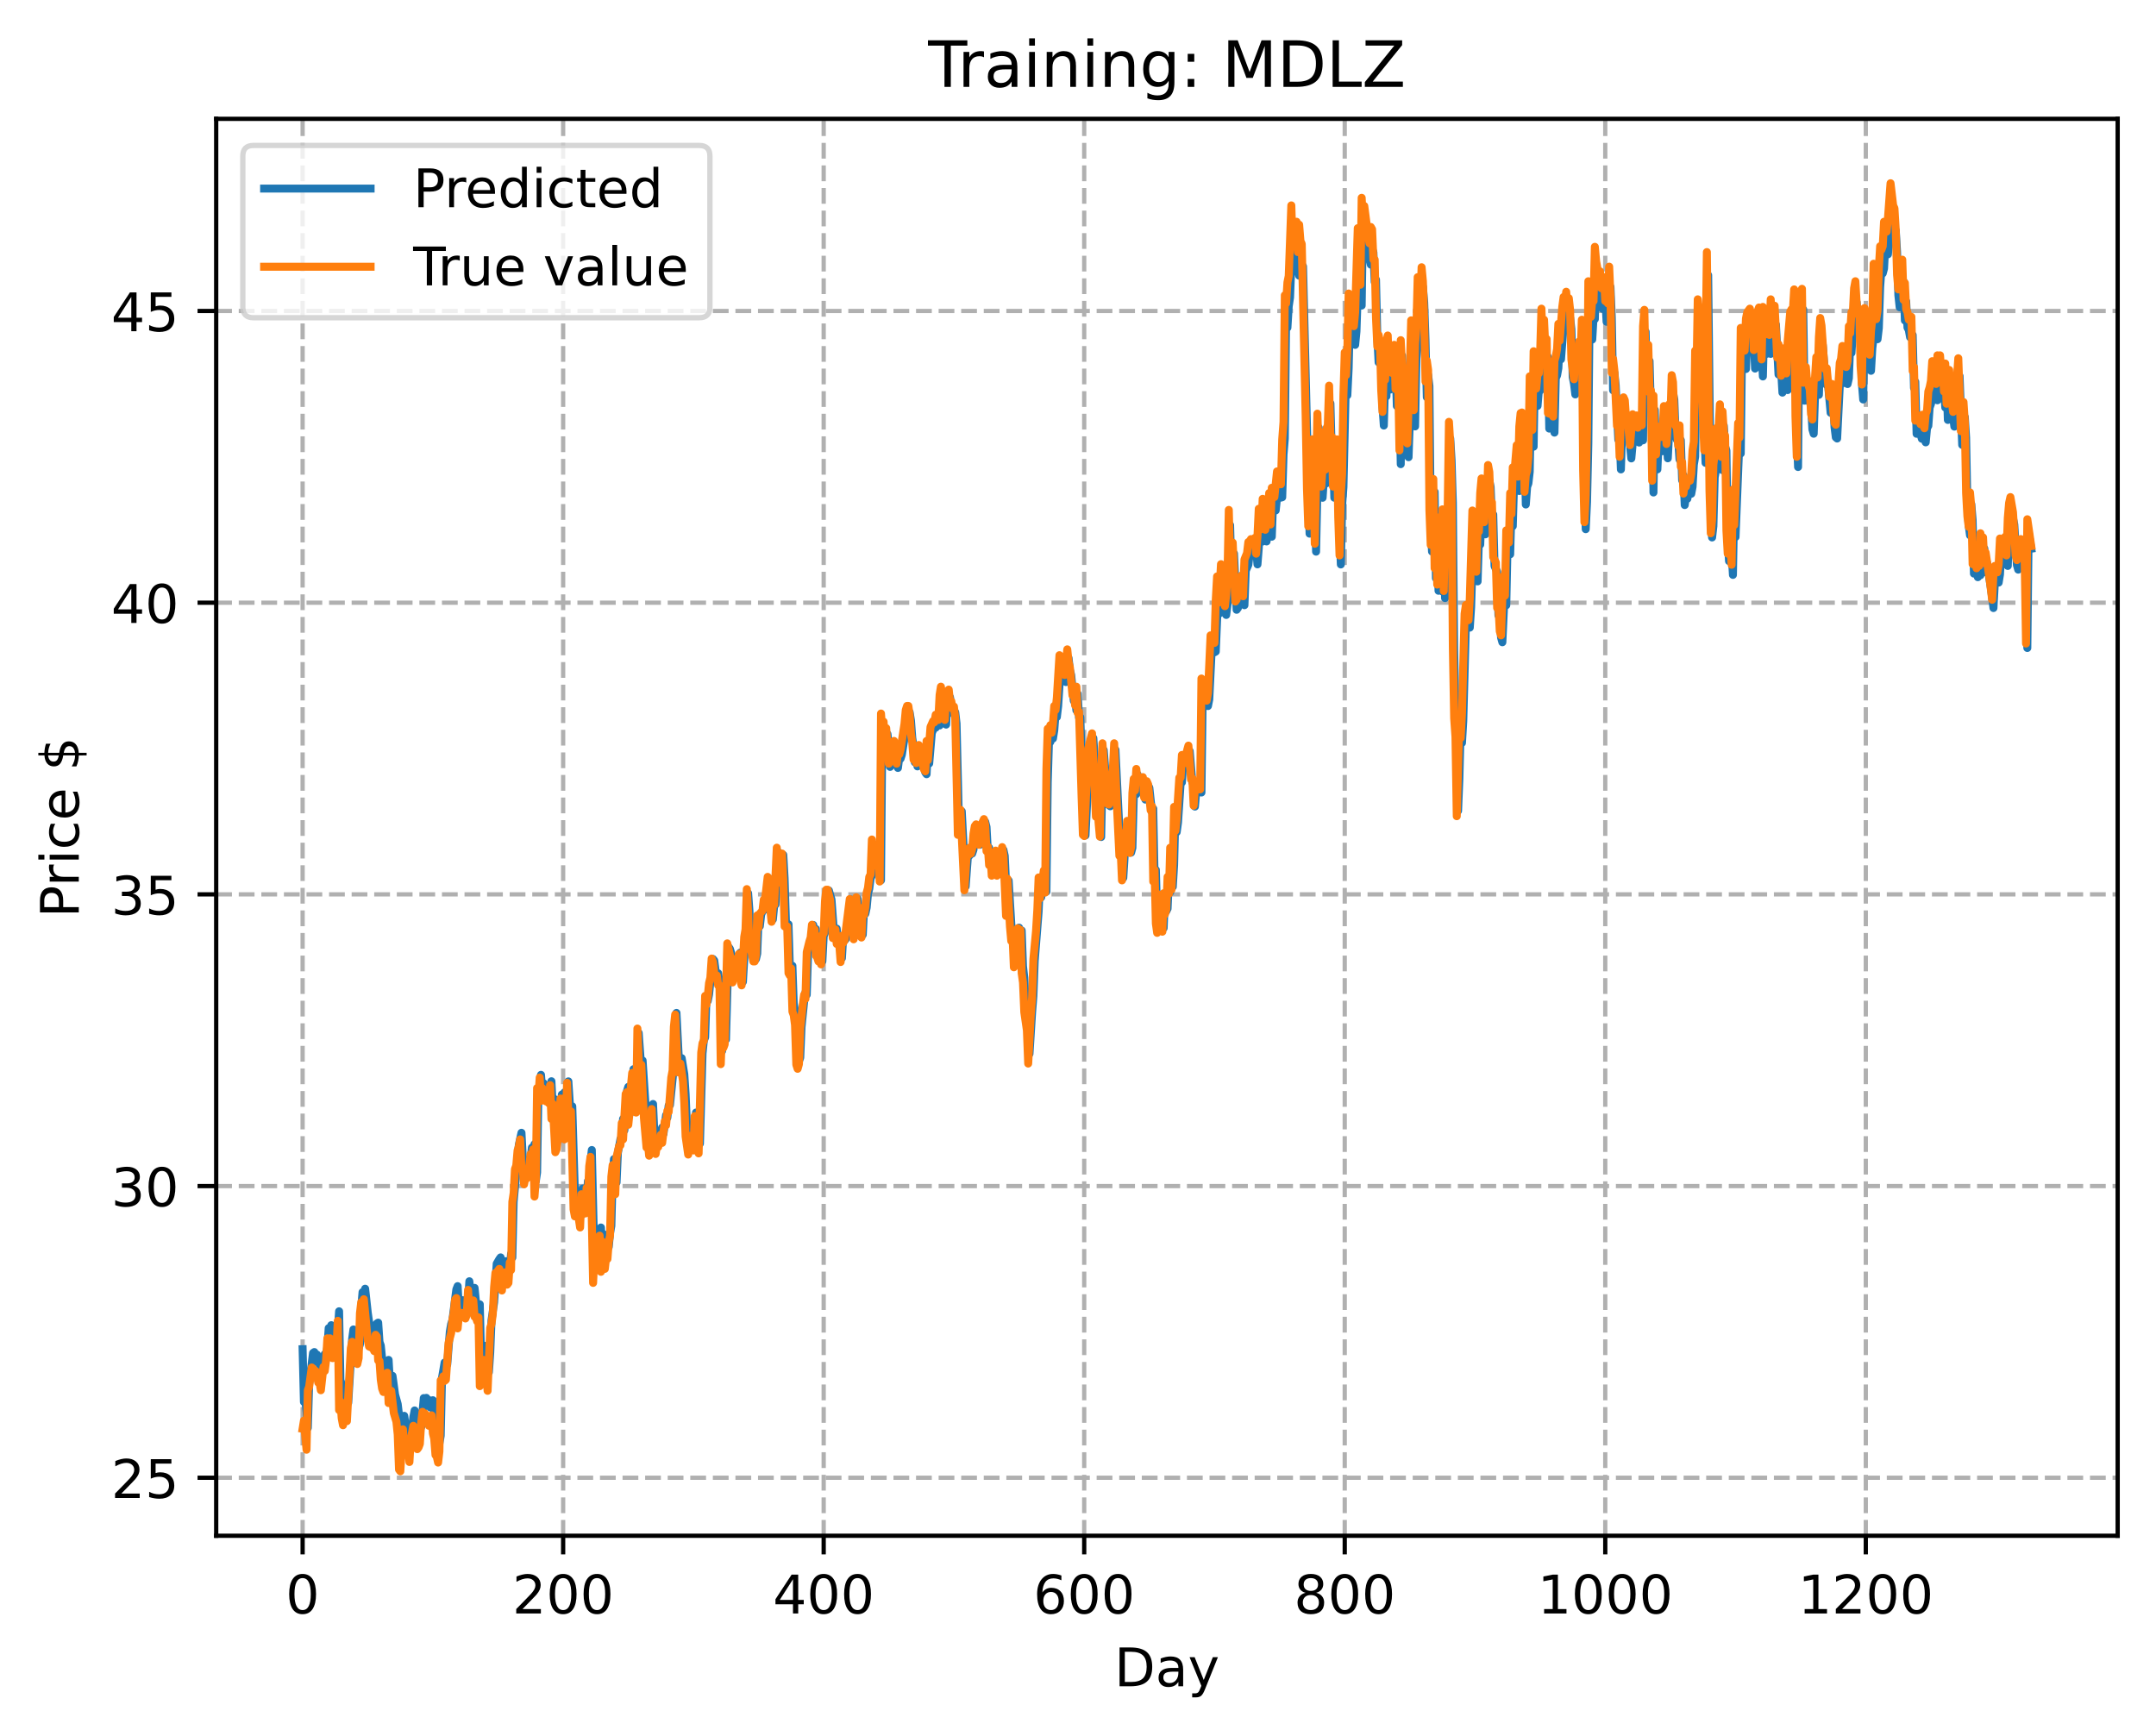 <?xml version="1.0" encoding="utf-8" standalone="no"?>
<!DOCTYPE svg PUBLIC "-//W3C//DTD SVG 1.1//EN"
  "http://www.w3.org/Graphics/SVG/1.1/DTD/svg11.dtd">
<!-- Created with matplotlib (https://matplotlib.org/) -->
<svg height="325.986pt" version="1.1" viewBox="0 0 404.923 325.986" width="404.923pt" xmlns="http://www.w3.org/2000/svg" xmlns:xlink="http://www.w3.org/1999/xlink">
 <defs>
  <style type="text/css">
*{stroke-linecap:butt;stroke-linejoin:round;}
  </style>
 </defs>
 <g id="figure_1">
  <g id="patch_1">
   <path d="M 0 325.986 
L 404.923 325.986 
L 404.923 0 
L 0 0 
z
" style="fill:#ffffff;"/>
  </g>
  <g id="axes_1">
   <g id="patch_2">
    <path d="M 40.603 288.43 
L 397.723 288.43 
L 397.723 22.318 
L 40.603 22.318 
z
" style="fill:#ffffff;"/>
   </g>
   <g id="matplotlib.axis_1">
    <g id="xtick_1">
     <g id="line2d_1">
      <path clip-path="url(#p6ab4fa8fc3)" d="M 56.836 288.43 
L 56.836 22.318 
" style="fill:none;stroke:#b0b0b0;stroke-dasharray:2.96,1.28;stroke-dashoffset:0;stroke-width:0.8;"/>
     </g>
     <g id="line2d_2">
      <defs>
       <path d="M 0 0 
L 0 3.5 
" id="ma80b50fdd4" style="stroke:#000000;stroke-width:0.8;"/>
      </defs>
      <g>
       <use style="stroke:#000000;stroke-width:0.8;" x="56.836" xlink:href="#ma80b50fdd4" y="288.43"/>
      </g>
     </g>
     <g id="text_1">
      <!-- 0 -->
      <defs>
       <path d="M 31.781 66.406 
Q 24.172 66.406 20.328 58.906 
Q 16.5 51.422 16.5 36.375 
Q 16.5 21.391 20.328 13.891 
Q 24.172 6.391 31.781 6.391 
Q 39.453 6.391 43.281 13.891 
Q 47.125 21.391 47.125 36.375 
Q 47.125 51.422 43.281 58.906 
Q 39.453 66.406 31.781 66.406 
z
M 31.781 74.219 
Q 44.047 74.219 50.516 64.516 
Q 56.984 54.828 56.984 36.375 
Q 56.984 17.969 50.516 8.266 
Q 44.047 -1.422 31.781 -1.422 
Q 19.531 -1.422 13.062 8.266 
Q 6.594 17.969 6.594 36.375 
Q 6.594 54.828 13.062 64.516 
Q 19.531 74.219 31.781 74.219 
z
" id="DejaVuSans-48"/>
      </defs>
      <g transform="translate(53.655 303.029)scale(0.1 -0.1)">
       <use xlink:href="#DejaVuSans-48"/>
      </g>
     </g>
    </g>
    <g id="xtick_2">
     <g id="line2d_3">
      <path clip-path="url(#p6ab4fa8fc3)" d="M 105.766 288.43 
L 105.766 22.318 
" style="fill:none;stroke:#b0b0b0;stroke-dasharray:2.96,1.28;stroke-dashoffset:0;stroke-width:0.8;"/>
     </g>
     <g id="line2d_4">
      <g>
       <use style="stroke:#000000;stroke-width:0.8;" x="105.766" xlink:href="#ma80b50fdd4" y="288.43"/>
      </g>
     </g>
     <g id="text_2">
      <!-- 200 -->
      <defs>
       <path d="M 19.188 8.297 
L 53.609 8.297 
L 53.609 0 
L 7.328 0 
L 7.328 8.297 
Q 12.938 14.109 22.625 23.891 
Q 32.328 33.688 34.812 36.531 
Q 39.547 41.844 41.422 45.531 
Q 43.312 49.219 43.312 52.781 
Q 43.312 58.594 39.234 62.25 
Q 35.156 65.922 28.609 65.922 
Q 23.969 65.922 18.812 64.312 
Q 13.672 62.703 7.812 59.422 
L 7.812 69.391 
Q 13.766 71.781 18.938 73 
Q 24.125 74.219 28.422 74.219 
Q 39.75 74.219 46.484 68.547 
Q 53.219 62.891 53.219 53.422 
Q 53.219 48.922 51.531 44.891 
Q 49.859 40.875 45.406 35.406 
Q 44.188 33.984 37.641 27.219 
Q 31.109 20.453 19.188 8.297 
z
" id="DejaVuSans-50"/>
      </defs>
      <g transform="translate(96.223 303.029)scale(0.1 -0.1)">
       <use xlink:href="#DejaVuSans-50"/>
       <use x="63.623" xlink:href="#DejaVuSans-48"/>
       <use x="127.246" xlink:href="#DejaVuSans-48"/>
      </g>
     </g>
    </g>
    <g id="xtick_3">
     <g id="line2d_5">
      <path clip-path="url(#p6ab4fa8fc3)" d="M 154.697 288.43 
L 154.697 22.318 
" style="fill:none;stroke:#b0b0b0;stroke-dasharray:2.96,1.28;stroke-dashoffset:0;stroke-width:0.8;"/>
     </g>
     <g id="line2d_6">
      <g>
       <use style="stroke:#000000;stroke-width:0.8;" x="154.697" xlink:href="#ma80b50fdd4" y="288.43"/>
      </g>
     </g>
     <g id="text_3">
      <!-- 400 -->
      <defs>
       <path d="M 37.797 64.312 
L 12.891 25.391 
L 37.797 25.391 
z
M 35.203 72.906 
L 47.609 72.906 
L 47.609 25.391 
L 58.016 25.391 
L 58.016 17.188 
L 47.609 17.188 
L 47.609 0 
L 37.797 0 
L 37.797 17.188 
L 4.891 17.188 
L 4.891 26.703 
z
" id="DejaVuSans-52"/>
      </defs>
      <g transform="translate(145.153 303.029)scale(0.1 -0.1)">
       <use xlink:href="#DejaVuSans-52"/>
       <use x="63.623" xlink:href="#DejaVuSans-48"/>
       <use x="127.246" xlink:href="#DejaVuSans-48"/>
      </g>
     </g>
    </g>
    <g id="xtick_4">
     <g id="line2d_7">
      <path clip-path="url(#p6ab4fa8fc3)" d="M 203.628 288.43 
L 203.628 22.318 
" style="fill:none;stroke:#b0b0b0;stroke-dasharray:2.96,1.28;stroke-dashoffset:0;stroke-width:0.8;"/>
     </g>
     <g id="line2d_8">
      <g>
       <use style="stroke:#000000;stroke-width:0.8;" x="203.628" xlink:href="#ma80b50fdd4" y="288.43"/>
      </g>
     </g>
     <g id="text_4">
      <!-- 600 -->
      <defs>
       <path d="M 33.016 40.375 
Q 26.375 40.375 22.484 35.828 
Q 18.609 31.297 18.609 23.391 
Q 18.609 15.531 22.484 10.953 
Q 26.375 6.391 33.016 6.391 
Q 39.656 6.391 43.531 10.953 
Q 47.406 15.531 47.406 23.391 
Q 47.406 31.297 43.531 35.828 
Q 39.656 40.375 33.016 40.375 
z
M 52.594 71.297 
L 52.594 62.312 
Q 48.875 64.062 45.094 64.984 
Q 41.312 65.922 37.594 65.922 
Q 27.828 65.922 22.672 59.328 
Q 17.531 52.734 16.797 39.406 
Q 19.672 43.656 24.016 45.922 
Q 28.375 48.188 33.594 48.188 
Q 44.578 48.188 50.953 41.516 
Q 57.328 34.859 57.328 23.391 
Q 57.328 12.156 50.688 5.359 
Q 44.047 -1.422 33.016 -1.422 
Q 20.359 -1.422 13.672 8.266 
Q 6.984 17.969 6.984 36.375 
Q 6.984 53.656 15.188 63.938 
Q 23.391 74.219 37.203 74.219 
Q 40.922 74.219 44.703 73.484 
Q 48.484 72.75 52.594 71.297 
z
" id="DejaVuSans-54"/>
      </defs>
      <g transform="translate(194.084 303.029)scale(0.1 -0.1)">
       <use xlink:href="#DejaVuSans-54"/>
       <use x="63.623" xlink:href="#DejaVuSans-48"/>
       <use x="127.246" xlink:href="#DejaVuSans-48"/>
      </g>
     </g>
    </g>
    <g id="xtick_5">
     <g id="line2d_9">
      <path clip-path="url(#p6ab4fa8fc3)" d="M 252.558 288.43 
L 252.558 22.318 
" style="fill:none;stroke:#b0b0b0;stroke-dasharray:2.96,1.28;stroke-dashoffset:0;stroke-width:0.8;"/>
     </g>
     <g id="line2d_10">
      <g>
       <use style="stroke:#000000;stroke-width:0.8;" x="252.558" xlink:href="#ma80b50fdd4" y="288.43"/>
      </g>
     </g>
     <g id="text_5">
      <!-- 800 -->
      <defs>
       <path d="M 31.781 34.625 
Q 24.75 34.625 20.719 30.859 
Q 16.703 27.094 16.703 20.516 
Q 16.703 13.922 20.719 10.156 
Q 24.75 6.391 31.781 6.391 
Q 38.812 6.391 42.859 10.172 
Q 46.922 13.969 46.922 20.516 
Q 46.922 27.094 42.891 30.859 
Q 38.875 34.625 31.781 34.625 
z
M 21.922 38.812 
Q 15.578 40.375 12.031 44.719 
Q 8.5 49.078 8.5 55.328 
Q 8.5 64.062 14.719 69.141 
Q 20.953 74.219 31.781 74.219 
Q 42.672 74.219 48.875 69.141 
Q 55.078 64.062 55.078 55.328 
Q 55.078 49.078 51.531 44.719 
Q 48 40.375 41.703 38.812 
Q 48.828 37.156 52.797 32.312 
Q 56.781 27.484 56.781 20.516 
Q 56.781 9.906 50.312 4.234 
Q 43.844 -1.422 31.781 -1.422 
Q 19.734 -1.422 13.25 4.234 
Q 6.781 9.906 6.781 20.516 
Q 6.781 27.484 10.781 32.312 
Q 14.797 37.156 21.922 38.812 
z
M 18.312 54.391 
Q 18.312 48.734 21.844 45.562 
Q 25.391 42.391 31.781 42.391 
Q 38.141 42.391 41.719 45.562 
Q 45.312 48.734 45.312 54.391 
Q 45.312 60.062 41.719 63.234 
Q 38.141 66.406 31.781 66.406 
Q 25.391 66.406 21.844 63.234 
Q 18.312 60.062 18.312 54.391 
z
" id="DejaVuSans-56"/>
      </defs>
      <g transform="translate(243.015 303.029)scale(0.1 -0.1)">
       <use xlink:href="#DejaVuSans-56"/>
       <use x="63.623" xlink:href="#DejaVuSans-48"/>
       <use x="127.246" xlink:href="#DejaVuSans-48"/>
      </g>
     </g>
    </g>
    <g id="xtick_6">
     <g id="line2d_11">
      <path clip-path="url(#p6ab4fa8fc3)" d="M 301.489 288.43 
L 301.489 22.318 
" style="fill:none;stroke:#b0b0b0;stroke-dasharray:2.96,1.28;stroke-dashoffset:0;stroke-width:0.8;"/>
     </g>
     <g id="line2d_12">
      <g>
       <use style="stroke:#000000;stroke-width:0.8;" x="301.489" xlink:href="#ma80b50fdd4" y="288.43"/>
      </g>
     </g>
     <g id="text_6">
      <!-- 1000 -->
      <defs>
       <path d="M 12.406 8.297 
L 28.516 8.297 
L 28.516 63.922 
L 10.984 60.406 
L 10.984 69.391 
L 28.422 72.906 
L 38.281 72.906 
L 38.281 8.297 
L 54.391 8.297 
L 54.391 0 
L 12.406 0 
z
" id="DejaVuSans-49"/>
      </defs>
      <g transform="translate(288.764 303.029)scale(0.1 -0.1)">
       <use xlink:href="#DejaVuSans-49"/>
       <use x="63.623" xlink:href="#DejaVuSans-48"/>
       <use x="127.246" xlink:href="#DejaVuSans-48"/>
       <use x="190.869" xlink:href="#DejaVuSans-48"/>
      </g>
     </g>
    </g>
    <g id="xtick_7">
     <g id="line2d_13">
      <path clip-path="url(#p6ab4fa8fc3)" d="M 350.419 288.43 
L 350.419 22.318 
" style="fill:none;stroke:#b0b0b0;stroke-dasharray:2.96,1.28;stroke-dashoffset:0;stroke-width:0.8;"/>
     </g>
     <g id="line2d_14">
      <g>
       <use style="stroke:#000000;stroke-width:0.8;" x="350.419" xlink:href="#ma80b50fdd4" y="288.43"/>
      </g>
     </g>
     <g id="text_7">
      <!-- 1200 -->
      <g transform="translate(337.694 303.029)scale(0.1 -0.1)">
       <use xlink:href="#DejaVuSans-49"/>
       <use x="63.623" xlink:href="#DejaVuSans-50"/>
       <use x="127.246" xlink:href="#DejaVuSans-48"/>
       <use x="190.869" xlink:href="#DejaVuSans-48"/>
      </g>
     </g>
    </g>
    <g id="text_8">
     <!-- Day -->
     <defs>
      <path d="M 19.672 64.797 
L 19.672 8.109 
L 31.594 8.109 
Q 46.688 8.109 53.688 14.938 
Q 60.688 21.781 60.688 36.531 
Q 60.688 51.172 53.688 57.984 
Q 46.688 64.797 31.594 64.797 
z
M 9.812 72.906 
L 30.078 72.906 
Q 51.266 72.906 61.172 64.094 
Q 71.094 55.281 71.094 36.531 
Q 71.094 17.672 61.125 8.828 
Q 51.172 0 30.078 0 
L 9.812 0 
z
" id="DejaVuSans-68"/>
      <path d="M 34.281 27.484 
Q 23.391 27.484 19.188 25 
Q 14.984 22.516 14.984 16.5 
Q 14.984 11.719 18.141 8.906 
Q 21.297 6.109 26.703 6.109 
Q 34.188 6.109 38.703 11.406 
Q 43.219 16.703 43.219 25.484 
L 43.219 27.484 
z
M 52.203 31.203 
L 52.203 0 
L 43.219 0 
L 43.219 8.297 
Q 40.141 3.328 35.547 0.953 
Q 30.953 -1.422 24.312 -1.422 
Q 15.922 -1.422 10.953 3.297 
Q 6 8.016 6 15.922 
Q 6 25.141 12.172 29.828 
Q 18.359 34.516 30.609 34.516 
L 43.219 34.516 
L 43.219 35.406 
Q 43.219 41.609 39.141 45 
Q 35.062 48.391 27.688 48.391 
Q 23 48.391 18.547 47.266 
Q 14.109 46.141 10.016 43.891 
L 10.016 52.203 
Q 14.938 54.109 19.578 55.047 
Q 24.219 56 28.609 56 
Q 40.484 56 46.344 49.844 
Q 52.203 43.703 52.203 31.203 
z
" id="DejaVuSans-97"/>
      <path d="M 32.172 -5.078 
Q 28.375 -14.844 24.75 -17.812 
Q 21.141 -20.797 15.094 -20.797 
L 7.906 -20.797 
L 7.906 -13.281 
L 13.188 -13.281 
Q 16.891 -13.281 18.938 -11.516 
Q 21 -9.766 23.484 -3.219 
L 25.094 0.875 
L 2.984 54.688 
L 12.5 54.688 
L 29.594 11.922 
L 46.688 54.688 
L 56.203 54.688 
z
" id="DejaVuSans-121"/>
     </defs>
     <g transform="translate(209.29 316.707)scale(0.1 -0.1)">
      <use xlink:href="#DejaVuSans-68"/>
      <use x="77.002" xlink:href="#DejaVuSans-97"/>
      <use x="138.281" xlink:href="#DejaVuSans-121"/>
     </g>
    </g>
   </g>
   <g id="matplotlib.axis_2">
    <g id="ytick_1">
     <g id="line2d_15">
      <path clip-path="url(#p6ab4fa8fc3)" d="M 40.603 277.539 
L 397.723 277.539 
" style="fill:none;stroke:#b0b0b0;stroke-dasharray:2.96,1.28;stroke-dashoffset:0;stroke-width:0.8;"/>
     </g>
     <g id="line2d_16">
      <defs>
       <path d="M 0 0 
L -3.5 0 
" id="m511a5012d7" style="stroke:#000000;stroke-width:0.8;"/>
      </defs>
      <g>
       <use style="stroke:#000000;stroke-width:0.8;" x="40.603" xlink:href="#m511a5012d7" y="277.539"/>
      </g>
     </g>
     <g id="text_9">
      <!-- 25 -->
      <defs>
       <path d="M 10.797 72.906 
L 49.516 72.906 
L 49.516 64.594 
L 19.828 64.594 
L 19.828 46.734 
Q 21.969 47.469 24.109 47.828 
Q 26.266 48.188 28.422 48.188 
Q 40.625 48.188 47.75 41.5 
Q 54.891 34.812 54.891 23.391 
Q 54.891 11.625 47.562 5.094 
Q 40.234 -1.422 26.906 -1.422 
Q 22.312 -1.422 17.547 -0.641 
Q 12.797 0.141 7.719 1.703 
L 7.719 11.625 
Q 12.109 9.234 16.797 8.062 
Q 21.484 6.891 26.703 6.891 
Q 35.156 6.891 40.078 11.328 
Q 45.016 15.766 45.016 23.391 
Q 45.016 31 40.078 35.438 
Q 35.156 39.891 26.703 39.891 
Q 22.75 39.891 18.812 39.016 
Q 14.891 38.141 10.797 36.281 
z
" id="DejaVuSans-53"/>
      </defs>
      <g transform="translate(20.878 281.339)scale(0.1 -0.1)">
       <use xlink:href="#DejaVuSans-50"/>
       <use x="63.623" xlink:href="#DejaVuSans-53"/>
      </g>
     </g>
    </g>
    <g id="ytick_2">
     <g id="line2d_17">
      <path clip-path="url(#p6ab4fa8fc3)" d="M 40.603 222.757 
L 397.723 222.757 
" style="fill:none;stroke:#b0b0b0;stroke-dasharray:2.96,1.28;stroke-dashoffset:0;stroke-width:0.8;"/>
     </g>
     <g id="line2d_18">
      <g>
       <use style="stroke:#000000;stroke-width:0.8;" x="40.603" xlink:href="#m511a5012d7" y="222.757"/>
      </g>
     </g>
     <g id="text_10">
      <!-- 30 -->
      <defs>
       <path d="M 40.578 39.312 
Q 47.656 37.797 51.625 33 
Q 55.609 28.219 55.609 21.188 
Q 55.609 10.406 48.188 4.484 
Q 40.766 -1.422 27.094 -1.422 
Q 22.516 -1.422 17.656 -0.516 
Q 12.797 0.391 7.625 2.203 
L 7.625 11.719 
Q 11.719 9.328 16.594 8.109 
Q 21.484 6.891 26.812 6.891 
Q 36.078 6.891 40.938 10.547 
Q 45.797 14.203 45.797 21.188 
Q 45.797 27.641 41.281 31.266 
Q 36.766 34.906 28.719 34.906 
L 20.219 34.906 
L 20.219 43.016 
L 29.109 43.016 
Q 36.375 43.016 40.234 45.922 
Q 44.094 48.828 44.094 54.297 
Q 44.094 59.906 40.109 62.906 
Q 36.141 65.922 28.719 65.922 
Q 24.656 65.922 20.016 65.031 
Q 15.375 64.156 9.812 62.312 
L 9.812 71.094 
Q 15.438 72.656 20.344 73.438 
Q 25.25 74.219 29.594 74.219 
Q 40.828 74.219 47.359 69.109 
Q 53.906 64.016 53.906 55.328 
Q 53.906 49.266 50.438 45.094 
Q 46.969 40.922 40.578 39.312 
z
" id="DejaVuSans-51"/>
      </defs>
      <g transform="translate(20.878 226.556)scale(0.1 -0.1)">
       <use xlink:href="#DejaVuSans-51"/>
       <use x="63.623" xlink:href="#DejaVuSans-48"/>
      </g>
     </g>
    </g>
    <g id="ytick_3">
     <g id="line2d_19">
      <path clip-path="url(#p6ab4fa8fc3)" d="M 40.603 167.974 
L 397.723 167.974 
" style="fill:none;stroke:#b0b0b0;stroke-dasharray:2.96,1.28;stroke-dashoffset:0;stroke-width:0.8;"/>
     </g>
     <g id="line2d_20">
      <g>
       <use style="stroke:#000000;stroke-width:0.8;" x="40.603" xlink:href="#m511a5012d7" y="167.974"/>
      </g>
     </g>
     <g id="text_11">
      <!-- 35 -->
      <g transform="translate(20.878 171.773)scale(0.1 -0.1)">
       <use xlink:href="#DejaVuSans-51"/>
       <use x="63.623" xlink:href="#DejaVuSans-53"/>
      </g>
     </g>
    </g>
    <g id="ytick_4">
     <g id="line2d_21">
      <path clip-path="url(#p6ab4fa8fc3)" d="M 40.603 113.192 
L 397.723 113.192 
" style="fill:none;stroke:#b0b0b0;stroke-dasharray:2.96,1.28;stroke-dashoffset:0;stroke-width:0.8;"/>
     </g>
     <g id="line2d_22">
      <g>
       <use style="stroke:#000000;stroke-width:0.8;" x="40.603" xlink:href="#m511a5012d7" y="113.192"/>
      </g>
     </g>
     <g id="text_12">
      <!-- 40 -->
      <g transform="translate(20.878 116.991)scale(0.1 -0.1)">
       <use xlink:href="#DejaVuSans-52"/>
       <use x="63.623" xlink:href="#DejaVuSans-48"/>
      </g>
     </g>
    </g>
    <g id="ytick_5">
     <g id="line2d_23">
      <path clip-path="url(#p6ab4fa8fc3)" d="M 40.603 58.409 
L 397.723 58.409 
" style="fill:none;stroke:#b0b0b0;stroke-dasharray:2.96,1.28;stroke-dashoffset:0;stroke-width:0.8;"/>
     </g>
     <g id="line2d_24">
      <g>
       <use style="stroke:#000000;stroke-width:0.8;" x="40.603" xlink:href="#m511a5012d7" y="58.409"/>
      </g>
     </g>
     <g id="text_13">
      <!-- 45 -->
      <g transform="translate(20.878 62.208)scale(0.1 -0.1)">
       <use xlink:href="#DejaVuSans-52"/>
       <use x="63.623" xlink:href="#DejaVuSans-53"/>
      </g>
     </g>
    </g>
    <g id="text_14">
     <!-- Price $ -->
     <defs>
      <path d="M 19.672 64.797 
L 19.672 37.406 
L 32.078 37.406 
Q 38.969 37.406 42.719 40.969 
Q 46.484 44.531 46.484 51.125 
Q 46.484 57.672 42.719 61.234 
Q 38.969 64.797 32.078 64.797 
z
M 9.812 72.906 
L 32.078 72.906 
Q 44.344 72.906 50.609 67.359 
Q 56.891 61.812 56.891 51.125 
Q 56.891 40.328 50.609 34.812 
Q 44.344 29.297 32.078 29.297 
L 19.672 29.297 
L 19.672 0 
L 9.812 0 
z
" id="DejaVuSans-80"/>
      <path d="M 41.109 46.297 
Q 39.594 47.172 37.812 47.578 
Q 36.031 48 33.891 48 
Q 26.266 48 22.188 43.047 
Q 18.109 38.094 18.109 28.812 
L 18.109 0 
L 9.078 0 
L 9.078 54.688 
L 18.109 54.688 
L 18.109 46.188 
Q 20.953 51.172 25.484 53.578 
Q 30.031 56 36.531 56 
Q 37.453 56 38.578 55.875 
Q 39.703 55.766 41.062 55.516 
z
" id="DejaVuSans-114"/>
      <path d="M 9.422 54.688 
L 18.406 54.688 
L 18.406 0 
L 9.422 0 
z
M 9.422 75.984 
L 18.406 75.984 
L 18.406 64.594 
L 9.422 64.594 
z
" id="DejaVuSans-105"/>
      <path d="M 48.781 52.594 
L 48.781 44.188 
Q 44.969 46.297 41.141 47.344 
Q 37.312 48.391 33.406 48.391 
Q 24.656 48.391 19.812 42.844 
Q 14.984 37.312 14.984 27.297 
Q 14.984 17.281 19.812 11.734 
Q 24.656 6.203 33.406 6.203 
Q 37.312 6.203 41.141 7.25 
Q 44.969 8.297 48.781 10.406 
L 48.781 2.094 
Q 45.016 0.344 40.984 -0.531 
Q 36.969 -1.422 32.422 -1.422 
Q 20.062 -1.422 12.781 6.344 
Q 5.516 14.109 5.516 27.297 
Q 5.516 40.672 12.859 48.328 
Q 20.219 56 33.016 56 
Q 37.156 56 41.109 55.141 
Q 45.062 54.297 48.781 52.594 
z
" id="DejaVuSans-99"/>
      <path d="M 56.203 29.594 
L 56.203 25.203 
L 14.891 25.203 
Q 15.484 15.922 20.484 11.062 
Q 25.484 6.203 34.422 6.203 
Q 39.594 6.203 44.453 7.469 
Q 49.312 8.734 54.109 11.281 
L 54.109 2.781 
Q 49.266 0.734 44.188 -0.344 
Q 39.109 -1.422 33.891 -1.422 
Q 20.797 -1.422 13.156 6.188 
Q 5.516 13.812 5.516 26.812 
Q 5.516 40.234 12.766 48.109 
Q 20.016 56 32.328 56 
Q 43.359 56 49.781 48.891 
Q 56.203 41.797 56.203 29.594 
z
M 47.219 32.234 
Q 47.125 39.594 43.094 43.984 
Q 39.062 48.391 32.422 48.391 
Q 24.906 48.391 20.391 44.141 
Q 15.875 39.891 15.188 32.172 
z
" id="DejaVuSans-101"/>
      <path id="DejaVuSans-32"/>
      <path d="M 33.797 -14.703 
L 28.906 -14.703 
L 28.859 0 
Q 23.734 0.094 18.609 1.188 
Q 13.484 2.297 8.297 4.5 
L 8.297 13.281 
Q 13.281 10.156 18.375 8.562 
Q 23.484 6.984 28.906 6.938 
L 28.906 29.203 
Q 18.109 30.953 13.203 35.156 
Q 8.297 39.359 8.297 46.688 
Q 8.297 54.641 13.625 59.219 
Q 18.953 63.812 28.906 64.5 
L 28.906 75.984 
L 33.797 75.984 
L 33.797 64.656 
Q 38.328 64.453 42.578 63.688 
Q 46.828 62.938 50.875 61.625 
L 50.875 53.078 
Q 46.828 55.125 42.547 56.25 
Q 38.281 57.375 33.797 57.562 
L 33.797 36.719 
Q 44.875 35.016 50.094 30.609 
Q 55.328 26.219 55.328 18.609 
Q 55.328 10.359 49.781 5.594 
Q 44.234 0.828 33.797 0.094 
z
M 28.906 37.594 
L 28.906 57.625 
Q 23.25 56.984 20.266 54.391 
Q 17.281 51.812 17.281 47.516 
Q 17.281 43.312 20.031 40.969 
Q 22.797 38.625 28.906 37.594 
z
M 33.797 28.219 
L 33.797 7.078 
Q 39.984 7.906 43.141 10.594 
Q 46.297 13.281 46.297 17.672 
Q 46.297 21.969 43.281 24.5 
Q 40.281 27.047 33.797 28.219 
z
" id="DejaVuSans-36"/>
     </defs>
     <g transform="translate(14.798 172.342)rotate(-90)scale(0.1 -0.1)">
      <use xlink:href="#DejaVuSans-80"/>
      <use x="58.553" xlink:href="#DejaVuSans-114"/>
      <use x="99.666" xlink:href="#DejaVuSans-105"/>
      <use x="127.449" xlink:href="#DejaVuSans-99"/>
      <use x="182.43" xlink:href="#DejaVuSans-101"/>
      <use x="243.953" xlink:href="#DejaVuSans-32"/>
      <use x="275.74" xlink:href="#DejaVuSans-36"/>
     </g>
    </g>
   </g>
   <g id="line2d_25">
    <path clip-path="url(#p6ab4fa8fc3)" d="M 56.836 253.395 
L 57.081 263.299 
L 57.325 262.964 
L 57.57 265.021 
L 57.814 268.167 
L 58.059 259.906 
L 58.793 254.11 
L 59.038 253.934 
L 59.282 254.774 
L 59.527 254.408 
L 59.772 254.99 
L 60.016 256.289 
L 60.261 256.565 
L 60.506 257.787 
L 60.75 256.547 
L 60.995 254.323 
L 61.24 254.58 
L 61.484 253.068 
L 61.729 249.441 
L 61.974 249.625 
L 62.218 248.885 
L 62.463 249.898 
L 62.708 251.921 
L 62.952 251.28 
L 63.197 249.299 
L 63.441 249.957 
L 63.686 246.278 
L 63.931 259.144 
L 64.175 260.071 
L 64.665 264.152 
L 64.909 261.306 
L 65.154 261.926 
L 65.399 263.464 
L 66.133 251.505 
L 66.377 249.693 
L 66.622 250.207 
L 66.867 251.88 
L 67.356 253.236 
L 67.601 252.461 
L 67.845 245.516 
L 68.09 242.682 
L 68.335 243.893 
L 68.579 242.037 
L 69.069 246.539 
L 69.558 249.934 
L 70.047 250.475 
L 70.292 250.524 
L 70.536 250.974 
L 70.781 248.563 
L 71.026 248.412 
L 71.27 252.029 
L 71.515 252.718 
L 72.004 257.428 
L 72.249 258.264 
L 72.494 257.272 
L 72.738 257.543 
L 72.983 255.414 
L 73.228 259.594 
L 73.472 259.213 
L 73.717 258.399 
L 74.206 261.946 
L 74.696 263.713 
L 74.94 265.752 
L 75.185 271.317 
L 75.429 272.625 
L 75.919 265.912 
L 76.408 269.417 
L 76.653 267.863 
L 76.897 268.487 
L 77.142 270.69 
L 77.631 266.132 
L 77.876 264.902 
L 78.121 266.597 
L 78.365 266.23 
L 78.61 268.387 
L 78.855 268.538 
L 79.099 268.035 
L 79.589 262.579 
L 79.833 262.975 
L 80.078 262.54 
L 80.323 262.962 
L 80.567 262.946 
L 80.812 264.328 
L 81.056 264.153 
L 81.301 262.982 
L 81.546 265.464 
L 81.79 266.722 
L 82.035 269.355 
L 82.524 271.089 
L 82.769 269.642 
L 83.014 258.757 
L 83.503 255.902 
L 83.748 256.398 
L 83.992 256.279 
L 84.482 250.109 
L 84.726 248.687 
L 84.971 247.947 
L 85.705 242.182 
L 85.95 241.555 
L 86.194 246.104 
L 86.439 244.782 
L 86.684 244.159 
L 86.928 244.525 
L 87.417 244.117 
L 87.662 244.968 
L 87.907 244.565 
L 88.151 240.639 
L 88.396 243.056 
L 88.641 242.846 
L 89.13 241.881 
L 89.375 244.319 
L 89.864 245.483 
L 90.109 244.971 
L 90.353 255.337 
L 90.598 255.769 
L 90.843 253.639 
L 91.087 252.759 
L 91.332 254.419 
L 91.577 255.156 
L 91.821 257.714 
L 92.066 254.102 
L 92.311 247.964 
L 92.8 244.609 
L 93.289 237.335 
L 93.778 236.487 
L 94.023 236.157 
L 94.268 237.457 
L 94.512 239.643 
L 94.757 237.639 
L 95.002 236.873 
L 95.491 238.822 
L 95.736 238.689 
L 95.98 235.496 
L 96.225 236.181 
L 96.47 225.696 
L 97.448 214.99 
L 97.938 212.752 
L 98.182 217.32 
L 98.427 218.091 
L 98.672 220.36 
L 98.916 219.571 
L 99.161 219.659 
L 99.65 217.637 
L 99.895 215.541 
L 100.139 218.58 
L 100.384 214.898 
L 100.629 221.837 
L 100.873 220.196 
L 101.118 205.255 
L 101.363 204.855 
L 101.607 201.872 
L 101.852 205.183 
L 102.097 203.443 
L 102.341 204.394 
L 102.586 203.886 
L 102.831 205.437 
L 103.075 205.545 
L 103.32 205.925 
L 103.565 203.073 
L 103.809 208.174 
L 104.054 206.346 
L 104.543 214.315 
L 104.788 214.26 
L 105.032 212.388 
L 105.522 205.57 
L 105.766 205.561 
L 106.011 205.171 
L 106.256 211.599 
L 106.5 210.476 
L 106.745 203.097 
L 107.234 210.559 
L 107.479 207.78 
L 107.968 224.093 
L 108.213 226.075 
L 108.458 223.949 
L 109.192 228.215 
L 109.436 223.226 
L 109.681 225.076 
L 109.926 223.362 
L 110.17 225.563 
L 110.415 221.843 
L 110.66 222.786 
L 110.904 218.091 
L 111.149 215.987 
L 111.638 236.622 
L 111.883 233.707 
L 112.127 235.03 
L 112.372 235.523 
L 112.617 233.556 
L 112.861 230.545 
L 113.106 235.718 
L 113.351 231.778 
L 113.84 235.665 
L 114.085 234.157 
L 114.329 234.19 
L 114.574 231.602 
L 114.819 230.234 
L 115.063 220.84 
L 115.308 217.694 
L 115.553 219 
L 115.797 222.085 
L 116.042 216.541 
L 116.531 213.919 
L 116.776 213.702 
L 117.02 210.14 
L 117.265 212.29 
L 117.51 209.414 
L 117.754 204.917 
L 117.999 204.132 
L 118.244 209.295 
L 118.488 207.804 
L 118.978 200.815 
L 119.222 202.174 
L 119.467 201.468 
L 119.712 206.95 
L 119.956 194.007 
L 120.446 200.832 
L 120.69 199.178 
L 121.424 210.417 
L 121.669 213.484 
L 121.914 213.044 
L 122.158 215.134 
L 122.403 210.035 
L 122.648 207.345 
L 122.892 212.738 
L 123.137 213.458 
L 123.381 214.84 
L 123.626 213.629 
L 123.871 213.78 
L 124.36 211.771 
L 124.605 212.963 
L 125.094 209.444 
L 125.339 209.898 
L 125.583 207.637 
L 125.828 207.539 
L 126.562 200.241 
L 126.807 193.012 
L 127.051 190.241 
L 127.541 199.914 
L 128.03 198.733 
L 128.519 201.749 
L 128.764 205.486 
L 129.008 211.194 
L 129.253 213.68 
L 129.498 214.974 
L 129.742 212.191 
L 130.232 213.562 
L 130.476 214.364 
L 130.721 208.952 
L 131.21 213.481 
L 131.455 214.782 
L 131.944 197.836 
L 132.189 195.418 
L 132.434 194.828 
L 132.678 187.377 
L 132.923 188.001 
L 133.168 186.78 
L 133.412 184.418 
L 133.657 183.345 
L 133.902 180.11 
L 134.146 180.405 
L 134.391 182.268 
L 134.636 182.959 
L 134.88 182.79 
L 135.125 184.41 
L 135.369 184.564 
L 135.614 197.401 
L 135.859 193.027 
L 136.103 195.431 
L 136.348 195.232 
L 136.837 177.873 
L 137.082 178.183 
L 137.327 179.052 
L 137.816 183.608 
L 138.061 180.36 
L 138.305 179.745 
L 138.55 182.482 
L 138.795 180.031 
L 139.039 178.915 
L 139.284 183.178 
L 139.529 184.394 
L 140.018 176.096 
L 140.263 174.583 
L 140.507 167.765 
L 140.752 171.073 
L 140.996 177.415 
L 141.241 177.594 
L 141.486 178.53 
L 141.73 179.956 
L 141.975 180.128 
L 142.22 179.097 
L 142.464 172.451 
L 142.709 173.956 
L 142.954 171.774 
L 143.198 171.209 
L 143.443 170.955 
L 143.688 169.072 
L 143.932 168.932 
L 144.422 164.982 
L 144.666 169.644 
L 144.911 170.544 
L 145.156 172.678 
L 145.4 170.152 
L 145.645 169.894 
L 146.134 159.974 
L 146.379 165.547 
L 146.624 163.908 
L 146.868 160.719 
L 147.113 160.56 
L 147.357 165.005 
L 147.602 173.055 
L 147.847 173.565 
L 148.091 173.599 
L 148.336 181.445 
L 148.581 182.508 
L 148.825 181.385 
L 149.07 188.427 
L 149.559 191.319 
L 149.804 197.954 
L 150.049 199.294 
L 150.293 198.651 
L 150.538 192.864 
L 151.027 188.115 
L 151.272 186.361 
L 151.517 186.823 
L 151.761 179.184 
L 152.006 177.435 
L 152.495 175.938 
L 152.74 173.721 
L 152.984 175.289 
L 153.229 174.472 
L 153.474 178.731 
L 153.963 180.077 
L 154.208 178.435 
L 154.452 180.532 
L 154.697 175.804 
L 154.942 175.176 
L 155.186 169.826 
L 155.431 167.421 
L 155.676 167.245 
L 156.165 168.944 
L 156.654 175.569 
L 156.899 175.802 
L 157.144 174.405 
L 157.388 176.77 
L 157.633 175.919 
L 157.878 177.06 
L 158.122 179.948 
L 158.367 175.819 
L 158.612 176.621 
L 158.856 176.361 
L 159.835 168.94 
L 160.079 170.311 
L 160.569 175.757 
L 161.058 168.783 
L 161.303 170.936 
L 161.547 174.984 
L 161.792 173.849 
L 162.037 175.556 
L 162.281 170.803 
L 162.526 171.61 
L 162.771 170.461 
L 163.015 167.886 
L 163.26 166.903 
L 163.505 164.982 
L 163.749 164.434 
L 163.994 158.512 
L 164.239 161.45 
L 164.483 161.18 
L 164.728 161.267 
L 164.972 162.752 
L 165.217 161.591 
L 165.462 165.337 
L 165.706 137.148 
L 165.951 138.668 
L 166.196 137.311 
L 166.44 140.539 
L 166.685 137.878 
L 166.93 140.227 
L 167.174 144.029 
L 167.419 141.505 
L 167.664 142.727 
L 167.908 142.467 
L 168.153 140.326 
L 168.398 143.615 
L 168.642 144.228 
L 168.887 142.275 
L 169.132 142.501 
L 169.376 141.739 
L 170.11 137.124 
L 170.355 134.636 
L 170.6 133.82 
L 170.844 133.774 
L 171.089 135.342 
L 171.333 138.584 
L 171.578 140.194 
L 171.823 143.173 
L 172.067 141.954 
L 172.312 143.937 
L 172.557 142.879 
L 172.801 140.909 
L 173.046 141.436 
L 173.291 141.544 
L 173.535 144.089 
L 173.78 145.075 
L 174.025 145.405 
L 174.269 140.272 
L 174.514 143.393 
L 175.003 137.659 
L 175.493 136.546 
L 175.737 136.674 
L 175.982 135.354 
L 176.227 136.007 
L 176.471 136.252 
L 176.716 131.923 
L 176.96 130.378 
L 177.205 135.002 
L 177.45 134.681 
L 177.694 136.09 
L 177.939 131.265 
L 178.184 133.253 
L 178.428 130.952 
L 178.673 133.011 
L 178.918 132.869 
L 179.162 134.124 
L 179.407 133.78 
L 179.652 135.887 
L 180.141 156.206 
L 180.386 153.576 
L 180.63 152.367 
L 181.364 166.492 
L 181.854 159.869 
L 182.098 160.683 
L 182.343 159.47 
L 182.588 160.312 
L 182.832 159.57 
L 183.077 156.96 
L 183.321 155.557 
L 183.566 155.221 
L 183.811 155.594 
L 184.055 158.653 
L 184.3 155.874 
L 184.545 156.5 
L 184.789 154.939 
L 185.034 154.348 
L 185.279 155.309 
L 185.523 159.772 
L 185.768 159.214 
L 186.013 162.298 
L 186.257 160.69 
L 186.502 164.22 
L 186.747 162.433 
L 186.991 161.693 
L 187.236 160.113 
L 187.481 164.219 
L 187.97 162.196 
L 188.215 163.341 
L 188.459 159.621 
L 188.704 160.745 
L 189.193 171.371 
L 189.438 165.382 
L 189.927 173.482 
L 190.172 176.072 
L 190.416 175.581 
L 190.661 180.586 
L 190.906 180.171 
L 191.15 176.154 
L 191.395 174.23 
L 191.64 178.95 
L 191.884 174.759 
L 192.129 181.469 
L 192.374 183.62 
L 192.618 188.625 
L 193.108 192.31 
L 193.352 197.91 
L 193.842 190.087 
L 194.086 187.061 
L 194.331 180.463 
L 195.065 171.201 
L 195.309 165.433 
L 195.554 168.526 
L 196.043 165.336 
L 196.288 163.833 
L 196.533 167.469 
L 196.777 146.877 
L 197.022 138.723 
L 197.267 139.345 
L 197.511 137.763 
L 197.756 138.716 
L 198.001 137.185 
L 198.245 134.015 
L 198.49 134.672 
L 198.735 132.614 
L 199.224 124.996 
L 199.469 126.579 
L 199.713 125.838 
L 199.958 125.789 
L 200.203 128.098 
L 200.692 123.609 
L 200.936 125.84 
L 201.181 126.776 
L 201.67 131.618 
L 201.915 130.79 
L 202.16 133.415 
L 202.404 130.321 
L 202.649 134.746 
L 202.894 134.715 
L 203.383 149.6 
L 203.628 156.269 
L 203.872 156.904 
L 204.606 141.724 
L 205.34 138.63 
L 205.83 146.149 
L 206.074 153.143 
L 206.319 148.989 
L 206.808 157.204 
L 207.053 146.128 
L 207.297 140.89 
L 208.031 150.422 
L 208.276 151.208 
L 208.521 151.424 
L 208.765 147.561 
L 209.255 145.331 
L 209.499 140.826 
L 209.989 150.907 
L 210.478 160.366 
L 210.723 159.908 
L 210.967 164.87 
L 211.457 156.908 
L 211.701 157.174 
L 211.946 154.788 
L 212.435 160.135 
L 212.68 159.229 
L 212.924 150.033 
L 213.169 147.218 
L 213.414 149.157 
L 213.658 145.475 
L 213.903 147.27 
L 214.148 146.888 
L 214.392 147.039 
L 214.882 146.694 
L 215.126 150.175 
L 215.371 149.744 
L 215.616 147.506 
L 215.86 147.937 
L 216.35 152.516 
L 216.594 151.885 
L 216.839 164.563 
L 217.084 163.375 
L 217.328 172.205 
L 217.573 174.512 
L 217.818 168.265 
L 218.062 172.657 
L 218.307 171.131 
L 218.551 174.304 
L 218.796 168.13 
L 219.041 171.138 
L 219.285 170.66 
L 219.53 165.108 
L 219.775 167.561 
L 220.019 160.076 
L 220.264 166.557 
L 220.509 162.463 
L 220.753 152.738 
L 220.998 156.28 
L 221.243 154.492 
L 221.732 147.11 
L 221.977 146.943 
L 222.221 143.044 
L 222.711 142.693 
L 222.955 144.126 
L 223.2 141.971 
L 223.445 141.068 
L 223.934 146.933 
L 224.179 146.831 
L 224.423 151.484 
L 224.668 148.685 
L 225.646 148.841 
L 225.891 129.819 
L 226.136 132.359 
L 226.38 129.764 
L 226.625 129.662 
L 226.87 132.603 
L 227.114 131.361 
L 227.604 121.276 
L 227.848 122.353 
L 228.093 122.513 
L 228.338 122.37 
L 228.827 110.58 
L 229.072 115.191 
L 229.316 112.555 
L 229.561 108.145 
L 229.806 111.761 
L 230.05 113.236 
L 230.295 115.495 
L 230.539 113.492 
L 230.784 110.13 
L 231.029 98.625 
L 231.273 107.864 
L 231.518 106.679 
L 231.763 103.973 
L 232.252 114.524 
L 232.497 114.194 
L 232.986 111.121 
L 233.231 111.243 
L 233.475 110.06 
L 233.72 113.667 
L 233.965 107.195 
L 234.454 106.065 
L 234.699 104.014 
L 234.943 103.852 
L 235.188 103.431 
L 235.677 103.504 
L 235.922 103.198 
L 236.167 105.996 
L 236.411 102.907 
L 236.656 98.03 
L 236.9 98.73 
L 237.145 101.699 
L 237.39 96.154 
L 237.634 99.97 
L 237.879 101.689 
L 238.368 98.011 
L 238.613 95.187 
L 238.858 100.799 
L 239.102 94.166 
L 239.592 95.871 
L 240.081 91.18 
L 240.57 93.465 
L 240.815 93.39 
L 241.06 85.368 
L 241.304 82.382 
L 241.549 59.585 
L 241.794 61.542 
L 242.038 57.526 
L 242.283 55.881 
L 242.772 43.167 
L 243.017 51.005 
L 243.261 47.16 
L 243.506 50.544 
L 243.751 45.912 
L 243.995 51.771 
L 244.24 46.434 
L 244.485 49.63 
L 244.729 50.046 
L 245.953 100.225 
L 246.442 85.733 
L 246.687 85.592 
L 246.931 89.957 
L 247.176 103.606 
L 247.665 80.317 
L 247.91 87.931 
L 248.155 83.923 
L 248.399 93.489 
L 248.888 86.278 
L 249.133 90.772 
L 249.378 83.311 
L 249.622 82.828 
L 249.867 75.771 
L 250.112 84.947 
L 250.356 84.661 
L 250.601 93.477 
L 250.846 90.47 
L 251.09 92.174 
L 251.335 85.385 
L 251.58 99.358 
L 251.824 106.008 
L 252.069 94.787 
L 252.314 91.515 
L 252.803 70.09 
L 253.048 74.239 
L 253.292 69.17 
L 253.537 58.717 
L 253.782 62.394 
L 254.026 61.718 
L 254.271 63.749 
L 254.515 64.773 
L 254.76 62.238 
L 255.249 47.517 
L 255.494 55.019 
L 255.739 57.388 
L 255.983 41.007 
L 256.228 46.451 
L 256.473 43.356 
L 257.207 48.409 
L 257.451 49.698 
L 257.696 46.709 
L 257.941 47.373 
L 258.185 52.946 
L 258.43 52.529 
L 258.675 63.229 
L 258.919 68.053 
L 259.164 65.793 
L 259.409 67.451 
L 259.653 76.383 
L 259.898 79.923 
L 260.143 71.457 
L 260.387 74.443 
L 260.632 67.511 
L 260.876 66.487 
L 261.121 73.162 
L 261.366 71.375 
L 261.855 73.118 
L 262.1 67.982 
L 262.344 76.253 
L 262.589 69.031 
L 262.834 74.02 
L 263.078 87.175 
L 263.323 66.799 
L 263.568 72.412 
L 263.812 72.926 
L 264.057 76.216 
L 264.302 72.556 
L 264.546 85.867 
L 265.28 63.988 
L 265.525 69.33 
L 265.77 80.083 
L 266.014 67.37 
L 266.259 64.971 
L 266.503 56.169 
L 266.993 61.51 
L 267.237 53.84 
L 267.482 56.771 
L 267.727 63.907 
L 267.971 74.601 
L 268.216 70.41 
L 268.461 72.498 
L 268.705 97.986 
L 268.95 103.59 
L 269.439 92.37 
L 269.684 108.582 
L 269.929 100.376 
L 270.173 110.954 
L 270.418 99.327 
L 270.663 107.401 
L 270.907 111.099 
L 271.152 97.833 
L 271.397 112.328 
L 271.641 100.703 
L 271.886 102.808 
L 272.131 98.606 
L 272.375 82.372 
L 272.62 86.415 
L 272.864 94.484 
L 273.109 122.033 
L 273.354 134.308 
L 273.598 137.964 
L 273.843 152.286 
L 274.088 146.205 
L 274.332 136.321 
L 274.577 139.521 
L 274.822 135.369 
L 275.311 117.207 
L 275.556 115.512 
L 276.045 117.874 
L 276.29 114.082 
L 276.779 98.687 
L 277.024 107.898 
L 277.268 107.705 
L 277.513 109.19 
L 277.758 101.07 
L 278.002 102.281 
L 278.247 95.535 
L 278.491 92.79 
L 278.981 100.352 
L 279.225 94.274 
L 279.47 97.283 
L 279.715 90.223 
L 279.959 91.45 
L 280.204 97.699 
L 280.449 96.637 
L 280.693 106.323 
L 281.183 107.364 
L 281.427 115.571 
L 281.672 115.376 
L 281.917 119.736 
L 282.161 120.623 
L 282.651 110.18 
L 282.895 113.68 
L 283.14 102.071 
L 283.385 102.055 
L 283.629 104.105 
L 283.874 95.128 
L 284.118 98.828 
L 284.363 90.607 
L 284.608 92.21 
L 285.097 86.527 
L 285.342 92.215 
L 285.586 83.115 
L 285.831 80.765 
L 286.076 80.839 
L 286.32 81.624 
L 286.565 94.752 
L 286.81 91.442 
L 287.054 90.773 
L 287.299 88.6 
L 287.544 74.202 
L 288.033 83.891 
L 288.278 69.146 
L 288.522 76.273 
L 288.767 76.241 
L 289.012 73.321 
L 289.256 73.369 
L 289.501 69.742 
L 289.746 61.76 
L 289.99 68.837 
L 290.235 63.678 
L 290.479 68.837 
L 290.724 67.04 
L 290.969 80.495 
L 291.458 79.966 
L 291.703 79.343 
L 291.947 81.247 
L 292.192 71.038 
L 292.437 70.503 
L 292.681 69.139 
L 292.926 64.352 
L 293.171 67.487 
L 293.66 61.221 
L 293.905 59.594 
L 294.149 60.913 
L 294.394 58.542 
L 294.639 61.583 
L 294.883 59.662 
L 295.128 61.851 
L 295.373 70.857 
L 295.617 72.056 
L 295.862 74.076 
L 296.106 70.017 
L 296.351 72.273 
L 296.84 67.499 
L 297.085 70.746 
L 297.33 63.455 
L 297.574 90.859 
L 297.819 99.387 
L 298.064 94.265 
L 298.308 83.232 
L 298.553 57.079 
L 298.798 62.081 
L 299.042 63.771 
L 299.287 59.599 
L 299.532 59.933 
L 299.776 50.141 
L 300.021 53.351 
L 300.51 55.661 
L 300.755 54.776 
L 301 58.013 
L 301.244 57.602 
L 301.489 55.906 
L 301.734 60.429 
L 301.978 60.089 
L 302.223 60.567 
L 302.467 53.886 
L 302.712 59.667 
L 302.957 73.304 
L 303.201 69.997 
L 303.446 72.347 
L 303.935 82.578 
L 304.18 81.733 
L 304.425 88.16 
L 304.669 80.069 
L 305.159 77.769 
L 305.403 78.154 
L 305.648 81.492 
L 305.893 81.046 
L 306.382 86.095 
L 306.871 80.677 
L 307.116 82.716 
L 307.361 81.044 
L 307.605 80.885 
L 307.85 83.113 
L 308.094 82.204 
L 308.584 82.695 
L 308.828 64.772 
L 309.073 62.316 
L 309.318 73.791 
L 309.807 67.807 
L 310.052 76.865 
L 310.296 76.231 
L 310.541 92.495 
L 310.786 76.992 
L 311.03 86.425 
L 311.275 88.158 
L 311.52 82.822 
L 311.764 84.114 
L 312.009 84.568 
L 312.254 84.747 
L 312.498 83.763 
L 312.743 79.175 
L 312.988 81.511 
L 313.232 86.072 
L 313.477 81.247 
L 313.722 78.853 
L 313.966 81.799 
L 314.211 73.679 
L 314.455 75.064 
L 314.7 81.606 
L 314.945 82.622 
L 315.189 82.778 
L 315.434 86.311 
L 315.679 82.675 
L 315.923 90.209 
L 316.168 89.293 
L 316.413 94.855 
L 316.657 93.02 
L 316.902 93.685 
L 317.147 92.436 
L 317.391 92.332 
L 317.636 92.735 
L 317.881 91.436 
L 318.125 87.257 
L 318.37 85.765 
L 318.615 69.39 
L 318.859 74.126 
L 319.104 60.188 
L 319.349 63.023 
L 320.327 86.93 
L 320.816 51.683 
L 321.306 94.577 
L 321.55 100.94 
L 321.795 98.815 
L 322.04 89.648 
L 322.284 88.275 
L 322.529 83.706 
L 322.774 84.191 
L 323.018 83.335 
L 323.263 78.768 
L 323.508 88.301 
L 323.752 79.956 
L 323.997 83.846 
L 324.242 84.633 
L 324.486 101.435 
L 324.731 105.383 
L 324.976 101.988 
L 325.22 103.824 
L 325.465 107.973 
L 325.71 94.569 
L 325.954 100.86 
L 326.688 82.54 
L 326.933 85.169 
L 327.177 65.151 
L 327.422 69.125 
L 327.667 66.782 
L 327.911 69.302 
L 328.156 63.34 
L 328.401 62.419 
L 328.645 62.259 
L 328.89 61.852 
L 329.135 65.201 
L 329.379 63.753 
L 329.624 69.218 
L 329.869 63.546 
L 330.113 64.286 
L 330.358 62.226 
L 330.603 61.539 
L 331.092 70.703 
L 331.337 60.891 
L 331.826 66.458 
L 332.07 62.93 
L 332.315 61.645 
L 332.56 66.463 
L 332.804 59.713 
L 333.049 63.564 
L 333.294 62.756 
L 333.538 60.964 
L 334.028 70.336 
L 334.272 67.698 
L 334.517 69.517 
L 334.762 73.737 
L 335.006 72.291 
L 335.251 68.639 
L 335.496 72.568 
L 335.74 73.263 
L 335.985 67.403 
L 336.719 61.824 
L 336.964 62.152 
L 337.208 57.99 
L 337.453 81.187 
L 337.698 87.708 
L 337.942 61.464 
L 338.187 66.198 
L 338.431 63.893 
L 338.676 58.13 
L 338.921 75.252 
L 339.41 71.593 
L 339.655 74.816 
L 340.144 76.188 
L 340.389 80.626 
L 340.633 81.461 
L 340.878 74.497 
L 341.123 74.259 
L 341.367 70.516 
L 341.612 74.159 
L 341.857 66.647 
L 342.101 63.295 
L 342.346 64.89 
L 342.835 71.344 
L 343.08 72.313 
L 343.325 72.204 
L 343.814 77.525 
L 344.058 75.637 
L 344.303 75.196 
L 344.548 80.228 
L 344.792 82.144 
L 345.037 82.358 
L 345.526 72.534 
L 346.016 70.839 
L 346.26 68.338 
L 346.505 71.946 
L 346.75 68.317 
L 346.994 72.125 
L 347.239 71.04 
L 347.484 64.687 
L 347.728 66.278 
L 347.973 62.396 
L 348.218 62.798 
L 348.462 57.947 
L 348.707 56.784 
L 348.952 60.983 
L 349.196 61.946 
L 349.441 61.526 
L 349.686 71.975 
L 349.93 75.026 
L 350.175 61.269 
L 350.419 61.822 
L 351.153 69.186 
L 351.398 69.642 
L 351.643 65.38 
L 351.887 63.434 
L 352.132 53.537 
L 352.377 57.069 
L 352.621 63.71 
L 352.866 61.615 
L 353.111 53.941 
L 353.355 50.476 
L 353.6 51.35 
L 353.845 50.433 
L 354.089 45.774 
L 354.579 47.767 
L 355.313 39.087 
L 355.802 42.979 
L 356.046 43.297 
L 356.291 47.316 
L 356.536 55.438 
L 356.78 57.716 
L 357.025 54.859 
L 357.27 54.303 
L 357.514 52.836 
L 357.759 60.19 
L 358.004 56.607 
L 358.248 61.512 
L 358.493 61.979 
L 358.738 63.337 
L 358.982 62.855 
L 359.227 62.933 
L 359.472 72.848 
L 359.716 71.708 
L 359.961 81.473 
L 360.206 80.685 
L 360.45 80.682 
L 360.94 82.402 
L 361.184 80.672 
L 361.429 82.486 
L 361.674 83.078 
L 361.918 80.4 
L 362.163 79.972 
L 362.407 76.558 
L 362.652 75.873 
L 362.897 74.716 
L 363.141 71.085 
L 363.386 74.66 
L 363.631 72.211 
L 363.875 75.174 
L 364.12 69.981 
L 364.365 70.355 
L 364.609 70.203 
L 364.854 73.384 
L 365.099 72.28 
L 365.343 76.536 
L 365.588 71.413 
L 365.833 78.869 
L 366.077 77.994 
L 366.322 72.536 
L 366.567 76.517 
L 367.056 80.122 
L 367.301 76.727 
L 367.545 75.73 
L 367.79 74.146 
L 368.034 70.64 
L 368.524 83.555 
L 368.768 81.554 
L 369.013 78.32 
L 369.258 82.191 
L 369.502 94.879 
L 369.747 98.685 
L 369.992 100.536 
L 370.236 94.698 
L 370.481 97.641 
L 370.726 107.729 
L 370.97 105.254 
L 371.46 108.402 
L 371.704 104.632 
L 371.949 108.04 
L 372.194 102.319 
L 372.438 104.405 
L 372.683 103.022 
L 372.928 107.475 
L 373.172 105.646 
L 373.906 110.413 
L 374.395 114.195 
L 374.64 109.631 
L 374.885 108.311 
L 375.374 109.414 
L 375.619 107.895 
L 375.863 103.345 
L 376.108 105.016 
L 376.597 103.277 
L 376.842 102.975 
L 377.087 106.29 
L 377.331 99.674 
L 377.576 96.973 
L 377.821 96.045 
L 378.31 98.525 
L 378.799 106.119 
L 379.044 106.983 
L 379.289 104.097 
L 379.533 103.992 
L 379.778 103.519 
L 380.022 103.541 
L 380.512 107.568 
L 380.756 121.701 
L 381.001 99.988 
L 381.49 103.051 
L 381.49 103.051 
" style="fill:none;stroke:#1f77b4;stroke-linecap:square;stroke-width:1.5;"/>
   </g>
   <g id="line2d_26">
    <path clip-path="url(#p6ab4fa8fc3)" d="M 56.836 268.336 
L 57.081 266.802 
L 57.57 272.28 
L 57.814 261.105 
L 58.059 260.447 
L 58.548 256.832 
L 58.793 257.051 
L 59.038 258.146 
L 59.282 257.489 
L 59.527 258.256 
L 59.772 259.68 
L 60.016 259.68 
L 60.261 261.105 
L 60.75 256.722 
L 60.995 257.489 
L 61.24 255.517 
L 61.484 251.353 
L 61.729 252.339 
L 61.974 251.353 
L 62.218 252.778 
L 62.463 255.078 
L 62.708 253.873 
L 62.952 251.572 
L 63.197 252.778 
L 63.441 248.066 
L 63.686 264.83 
L 63.931 263.186 
L 64.175 266.364 
L 64.42 267.678 
L 64.665 263.734 
L 65.154 266.912 
L 65.888 253.216 
L 66.133 252.011 
L 66.377 252.997 
L 66.622 254.969 
L 67.111 256.174 
L 67.356 255.078 
L 67.601 246.642 
L 67.845 244.56 
L 68.09 246.532 
L 68.335 244.012 
L 69.069 251.682 
L 69.313 252.887 
L 70.047 253.216 
L 70.292 253.764 
L 70.536 250.696 
L 70.781 251.025 
L 71.026 255.517 
L 71.27 255.626 
L 71.515 259.132 
L 71.76 260.776 
L 72.004 261.433 
L 72.249 260.009 
L 72.494 260.557 
L 72.738 257.818 
L 72.983 263.515 
L 73.472 261.214 
L 73.962 265.378 
L 74.451 267.021 
L 74.696 269.432 
L 74.94 276.005 
L 75.185 276.334 
L 75.674 268.445 
L 75.919 271.623 
L 76.163 273.047 
L 76.408 270.746 
L 76.653 271.952 
L 76.897 274.581 
L 77.142 270.308 
L 77.631 267.788 
L 77.876 270.198 
L 78.121 269.322 
L 78.365 272.171 
L 78.61 271.842 
L 78.855 271.185 
L 79.099 267.24 
L 79.344 265.158 
L 79.589 266.145 
L 79.833 265.487 
L 80.078 266.145 
L 80.323 266.035 
L 80.567 267.788 
L 80.812 267.24 
L 81.056 265.816 
L 81.301 269.212 
L 81.546 270.198 
L 81.79 273.266 
L 82.035 273.595 
L 82.28 274.691 
L 82.524 272.609 
L 82.769 259.242 
L 83.014 259.571 
L 83.258 258.475 
L 83.503 259.352 
L 83.748 259.132 
L 84.237 252.23 
L 84.726 250.367 
L 84.971 247.847 
L 85.216 246.642 
L 85.46 244.122 
L 85.705 243.793 
L 85.95 249.491 
L 86.194 246.971 
L 86.439 246.532 
L 86.684 247.08 
L 87.173 246.532 
L 87.417 247.628 
L 87.662 246.971 
L 87.907 242.259 
L 88.151 245.985 
L 88.641 244.67 
L 88.885 244.232 
L 89.13 247.299 
L 89.375 247.409 
L 89.619 248.176 
L 89.864 247.409 
L 90.109 260.338 
L 90.353 258.694 
L 90.598 256.065 
L 90.843 255.407 
L 91.087 257.598 
L 91.332 258.146 
L 91.577 261.214 
L 92.066 249.381 
L 92.311 248.614 
L 92.555 246.752 
L 92.8 241.712 
L 93.044 239.082 
L 93.289 238.972 
L 93.778 238.315 
L 94.023 239.958 
L 94.268 242.369 
L 94.512 239.52 
L 94.757 238.972 
L 95.246 241.273 
L 95.491 240.945 
L 95.736 237.11 
L 95.98 238.534 
L 96.225 225.715 
L 96.47 224.072 
L 96.714 219.579 
L 96.959 218.922 
L 97.204 216.073 
L 97.448 215.306 
L 97.693 213.992 
L 97.938 219.579 
L 98.182 219.798 
L 98.427 222.428 
L 98.672 221.113 
L 98.916 221.332 
L 99.405 219.032 
L 99.65 216.731 
L 99.895 220.675 
L 100.139 215.854 
L 100.384 224.729 
L 100.629 221.661 
L 100.873 204.35 
L 101.118 205.993 
L 101.363 202.378 
L 101.607 206.76 
L 101.852 204.35 
L 102.097 205.774 
L 102.341 205.007 
L 102.586 206.87 
L 102.831 206.76 
L 103.075 207.198 
L 103.32 203.802 
L 103.565 210.157 
L 103.809 207.308 
L 104.299 216.402 
L 104.543 215.854 
L 104.788 213.663 
L 105.277 206.322 
L 105.522 206.76 
L 105.766 206.322 
L 106.011 213.992 
L 106.256 211.8 
L 106.5 203.364 
L 106.745 209.28 
L 106.99 212.348 
L 107.234 208.732 
L 107.724 227.139 
L 107.968 228.454 
L 108.213 225.605 
L 108.947 230.536 
L 109.192 224.291 
L 109.436 227.358 
L 109.681 224.948 
L 109.926 227.906 
L 110.17 223.085 
L 110.415 224.838 
L 110.66 219.032 
L 110.904 217.278 
L 111.393 240.945 
L 111.638 235.466 
L 111.883 237.658 
L 112.127 237.877 
L 112.617 232.07 
L 112.861 238.863 
L 113.106 233.165 
L 113.595 238.315 
L 113.84 236.124 
L 114.085 236.452 
L 114.329 233.275 
L 114.574 232.07 
L 114.819 221.004 
L 115.063 218.812 
L 115.308 220.785 
L 115.553 224.291 
L 115.797 217.278 
L 116.287 215.197 
L 116.531 215.087 
L 116.776 210.924 
L 117.02 213.992 
L 117.51 205.445 
L 117.754 205.117 
L 117.999 211.252 
L 118.244 208.842 
L 118.488 204.021 
L 118.733 201.501 
L 118.978 203.364 
L 119.222 202.378 
L 119.467 208.952 
L 119.712 193.174 
L 119.956 199.091 
L 120.201 202.158 
L 120.446 199.967 
L 120.935 209.938 
L 121.424 215.525 
L 121.669 214.539 
L 121.914 217.059 
L 122.158 210.705 
L 122.403 208.294 
L 122.648 214.978 
L 122.892 215.087 
L 123.137 216.731 
L 123.381 215.087 
L 123.626 215.416 
L 124.115 213.115 
L 124.36 214.649 
L 124.849 210.595 
L 125.094 211.362 
L 125.339 208.623 
L 125.583 208.842 
L 126.073 202.378 
L 126.317 201.063 
L 126.562 192.845 
L 126.807 190.545 
L 127.296 201.392 
L 127.541 200.296 
L 127.785 199.748 
L 128.275 203.035 
L 128.519 207.198 
L 128.764 213.444 
L 129.253 216.84 
L 129.498 213.334 
L 129.987 215.197 
L 130.232 216.073 
L 130.476 209.609 
L 130.721 213.444 
L 131.21 216.621 
L 131.7 197.666 
L 131.944 195.913 
L 132.189 195.475 
L 132.434 187.038 
L 132.678 188.682 
L 132.923 187.148 
L 133.168 184.628 
L 133.412 183.642 
L 133.657 180.026 
L 133.902 180.684 
L 134.146 182.765 
L 134.391 183.423 
L 134.636 183.204 
L 134.88 185.066 
L 135.125 185.066 
L 135.369 199.858 
L 135.614 193.393 
L 135.859 196.79 
L 136.103 196.132 
L 136.593 177.178 
L 137.082 179.369 
L 137.571 184.518 
L 137.816 180.574 
L 138.061 180.136 
L 138.305 183.204 
L 138.55 180.136 
L 138.795 179.15 
L 139.039 184.08 
L 139.284 185.066 
L 139.773 175.972 
L 140.018 174.548 
L 140.263 166.988 
L 140.507 171.371 
L 140.752 178.273 
L 140.996 178.054 
L 141.486 180.574 
L 141.73 180.574 
L 141.975 179.369 
L 142.22 171.918 
L 142.464 174.219 
L 142.709 171.59 
L 143.198 171.042 
L 143.443 168.96 
L 143.688 168.96 
L 144.177 164.687 
L 144.422 170.056 
L 144.666 170.713 
L 144.911 173.124 
L 145.156 170.056 
L 145.4 169.946 
L 145.89 159.209 
L 146.134 165.783 
L 146.379 163.592 
L 146.624 160.305 
L 146.868 160.305 
L 147.113 165.235 
L 147.357 174 
L 147.847 174 
L 148.091 182.765 
L 148.336 183.204 
L 148.581 181.889 
L 148.825 189.997 
L 149.07 190.654 
L 149.315 192.517 
L 149.559 199.967 
L 149.804 200.734 
L 150.049 199.858 
L 150.293 193.174 
L 150.783 188.572 
L 151.027 186.819 
L 151.272 187.586 
L 151.517 178.821 
L 152.006 176.849 
L 152.251 176.082 
L 152.495 173.672 
L 152.74 175.644 
L 152.984 174.548 
L 153.229 179.478 
L 153.474 179.807 
L 153.718 180.574 
L 153.963 178.602 
L 154.208 181.122 
L 154.452 175.534 
L 154.697 175.315 
L 154.942 169.289 
L 155.186 167.098 
L 155.431 167.098 
L 155.92 169.07 
L 156.41 176.192 
L 156.654 176.192 
L 156.899 174.548 
L 157.144 177.287 
L 157.388 176.082 
L 157.633 177.506 
L 157.878 180.684 
L 158.122 175.753 
L 158.367 177.068 
L 158.612 176.63 
L 159.59 168.851 
L 159.835 170.494 
L 160.324 176.411 
L 160.813 168.522 
L 161.058 171.152 
L 161.303 175.534 
L 161.547 174 
L 161.792 176.082 
L 162.037 170.494 
L 162.281 171.809 
L 162.526 170.385 
L 162.771 167.645 
L 163.015 166.769 
L 163.26 164.687 
L 163.505 164.249 
L 163.749 157.675 
L 163.994 161.4 
L 164.239 160.852 
L 164.483 161.072 
L 164.728 162.715 
L 164.972 161.291 
L 165.217 165.564 
L 165.462 134.009 
L 165.706 137.405 
L 165.951 135.543 
L 166.196 139.597 
L 166.44 136.748 
L 166.93 143.432 
L 167.174 140.473 
L 167.419 141.898 
L 167.664 141.459 
L 167.908 139.158 
L 168.153 142.884 
L 168.398 143.432 
L 168.642 141.35 
L 168.887 141.678 
L 169.132 140.802 
L 169.866 135.981 
L 170.11 133.352 
L 170.355 132.585 
L 170.6 132.585 
L 170.844 134.338 
L 171.089 137.844 
L 171.333 139.487 
L 171.578 142.665 
L 171.823 141.131 
L 172.067 143.322 
L 172.312 142.007 
L 172.557 139.925 
L 172.801 140.583 
L 173.046 140.692 
L 173.291 143.541 
L 173.535 144.527 
L 173.78 144.856 
L 174.025 139.158 
L 174.269 142.774 
L 174.759 136.529 
L 175.248 135.433 
L 175.493 135.652 
L 175.737 134.228 
L 175.982 134.995 
L 176.227 135.214 
L 176.471 130.503 
L 176.716 128.969 
L 176.96 134.009 
L 177.205 133.571 
L 177.45 135.214 
L 177.694 129.845 
L 177.939 132.146 
L 178.184 129.517 
L 178.428 131.927 
L 178.673 131.708 
L 178.918 133.132 
L 179.162 132.694 
L 179.407 134.995 
L 179.896 156.798 
L 180.141 153.402 
L 180.386 152.087 
L 181.12 167.207 
L 181.609 159.647 
L 181.854 160.633 
L 182.098 159.209 
L 182.343 160.305 
L 182.588 159.428 
L 182.832 156.579 
L 183.077 155.155 
L 183.321 154.826 
L 183.566 155.265 
L 183.811 158.661 
L 184.055 155.374 
L 184.3 156.251 
L 184.545 154.388 
L 184.789 153.84 
L 185.034 154.936 
L 185.279 159.866 
L 185.523 158.99 
L 185.768 162.496 
L 186.013 160.414 
L 186.257 164.468 
L 186.502 162.167 
L 186.747 161.51 
L 186.991 159.757 
L 187.236 164.468 
L 187.725 162.058 
L 187.97 163.372 
L 188.215 159.099 
L 188.459 160.633 
L 188.948 172.028 
L 189.193 165.016 
L 189.682 174 
L 189.927 176.739 
L 190.172 175.972 
L 190.416 181.67 
L 190.661 180.684 
L 190.906 176.192 
L 191.15 174.329 
L 191.395 179.807 
L 191.64 174.658 
L 191.884 182.765 
L 192.129 184.518 
L 192.374 190.106 
L 192.863 193.503 
L 193.108 199.748 
L 193.597 190.545 
L 193.842 187.367 
L 194.086 180.136 
L 194.575 174.877 
L 194.82 170.932 
L 195.065 164.797 
L 195.309 168.741 
L 195.554 166.221 
L 195.799 165.125 
L 196.043 163.482 
L 196.288 167.645 
L 196.533 144.418 
L 196.777 136.858 
L 197.022 137.734 
L 197.267 136.2 
L 197.511 137.625 
L 197.756 135.981 
L 198.001 132.585 
L 198.245 133.352 
L 198.49 131.051 
L 198.979 123.052 
L 199.224 124.915 
L 199.469 124.148 
L 199.713 124.258 
L 199.958 126.778 
L 200.447 121.957 
L 200.692 124.367 
L 200.936 125.353 
L 201.426 130.612 
L 201.67 129.626 
L 201.915 132.475 
L 202.16 128.969 
L 202.404 133.899 
L 202.649 133.68 
L 203.138 149.677 
L 203.383 156.798 
L 203.628 157.018 
L 204.362 140.583 
L 205.096 137.734 
L 205.83 153.402 
L 206.074 148.362 
L 206.319 154.388 
L 206.563 157.127 
L 206.808 144.746 
L 207.053 139.597 
L 207.787 150.225 
L 208.031 150.992 
L 208.276 151.101 
L 208.521 146.718 
L 208.765 145.842 
L 209.01 144.418 
L 209.255 139.597 
L 209.744 150.663 
L 210.233 160.743 
L 210.478 159.866 
L 210.723 165.345 
L 211.212 156.36 
L 211.457 156.798 
L 211.701 154.169 
L 212.191 160.195 
L 212.435 159.099 
L 212.68 148.91 
L 212.924 146.28 
L 213.169 148.472 
L 213.414 144.418 
L 213.658 146.718 
L 213.903 146.171 
L 214.148 146.39 
L 214.637 145.952 
L 214.882 149.786 
L 215.126 149.129 
L 215.371 146.718 
L 215.616 147.266 
L 216.105 152.197 
L 216.35 151.43 
L 216.594 165.564 
L 216.839 163.372 
L 217.084 173.452 
L 217.328 175.205 
L 217.573 167.974 
L 217.818 173.343 
L 218.062 171.152 
L 218.307 174.986 
L 218.551 167.755 
L 218.796 171.699 
L 219.041 170.823 
L 219.285 164.687 
L 219.53 167.865 
L 219.775 159.209 
L 220.019 167.098 
L 220.264 161.948 
L 220.509 151.539 
L 220.753 156.032 
L 220.998 153.731 
L 221.487 146.061 
L 221.732 146.061 
L 221.977 141.788 
L 222.221 141.898 
L 222.466 141.678 
L 222.711 143.322 
L 222.955 140.912 
L 223.2 140.035 
L 223.689 146.39 
L 223.934 146.171 
L 224.179 151.32 
L 224.423 147.924 
L 224.668 148.143 
L 224.912 148.033 
L 225.157 148.252 
L 225.402 148.252 
L 225.646 127.435 
L 225.891 131.051 
L 226.136 127.983 
L 226.38 128.312 
L 226.625 131.598 
L 226.87 130.174 
L 227.359 119.327 
L 227.604 120.532 
L 227.848 120.752 
L 228.093 120.752 
L 228.338 112.644 
L 228.582 108.261 
L 228.827 113.192 
L 229.072 110.452 
L 229.316 105.96 
L 229.561 109.795 
L 229.806 111.329 
L 230.05 113.849 
L 230.295 111.658 
L 230.539 108.042 
L 230.784 95.771 
L 231.029 105.632 
L 231.273 104.426 
L 231.518 101.906 
L 232.007 112.972 
L 232.252 112.644 
L 232.741 109.138 
L 232.986 109.247 
L 233.231 108.042 
L 233.475 111.986 
L 233.72 105.084 
L 234.209 103.878 
L 234.454 101.797 
L 234.699 101.687 
L 234.943 101.249 
L 235.433 101.358 
L 235.677 101.03 
L 235.922 103.988 
L 236.167 100.701 
L 236.411 95.552 
L 236.656 96.209 
L 236.9 99.386 
L 237.145 93.689 
L 237.39 97.743 
L 237.634 99.496 
L 238.124 95.661 
L 238.368 92.593 
L 238.613 98.51 
L 238.858 91.607 
L 239.347 93.36 
L 239.836 88.539 
L 240.326 90.95 
L 240.57 90.95 
L 240.815 82.513 
L 241.06 79.226 
L 241.304 55.451 
L 241.549 56.985 
L 241.794 53.04 
L 242.038 51.835 
L 242.527 38.578 
L 242.772 46.247 
L 243.017 42.96 
L 243.261 46.357 
L 243.506 41.645 
L 243.751 47.343 
L 243.995 42.193 
L 244.24 45.261 
L 244.485 45.809 
L 245.219 78.131 
L 245.463 91.717 
L 245.708 98.838 
L 246.197 82.952 
L 246.442 82.513 
L 246.687 87.334 
L 246.931 102.125 
L 247.421 77.692 
L 247.665 85.033 
L 247.91 81.089 
L 248.155 91.388 
L 248.644 83.828 
L 248.888 88.211 
L 249.133 80.432 
L 249.378 79.884 
L 249.622 72.433 
L 249.867 81.965 
L 250.112 81.965 
L 250.356 91.388 
L 250.601 88.211 
L 250.846 89.854 
L 251.09 82.513 
L 251.335 97.085 
L 251.58 104.317 
L 251.824 92.703 
L 252.069 88.978 
L 252.314 74.186 
L 252.558 66.188 
L 252.803 70.461 
L 253.048 65.75 
L 253.292 55.122 
L 253.537 58.409 
L 253.782 57.861 
L 254.026 60.162 
L 254.271 61.258 
L 254.515 58.628 
L 255.005 42.851 
L 255.249 50.301 
L 255.494 53.478 
L 255.739 37.153 
L 255.983 41.645 
L 256.228 38.687 
L 256.962 44.385 
L 257.207 45.699 
L 257.451 42.632 
L 257.696 43.07 
L 257.941 48.767 
L 258.185 48.767 
L 258.43 59.724 
L 258.675 65.092 
L 258.919 62.901 
L 259.164 64.216 
L 259.409 73.31 
L 259.653 77.364 
L 259.898 68.708 
L 260.143 71.338 
L 260.387 64.106 
L 260.632 63.011 
L 260.876 69.913 
L 261.121 68.489 
L 261.366 69.585 
L 261.61 70.132 
L 261.855 64.764 
L 262.1 73.091 
L 262.344 65.859 
L 262.589 70.899 
L 262.834 84.595 
L 263.078 63.887 
L 263.323 69.037 
L 263.568 69.365 
L 263.812 73.2 
L 264.057 69.585 
L 264.302 83.28 
L 264.791 69.146 
L 265.036 60.162 
L 265.28 65.421 
L 265.525 77.035 
L 265.77 64.545 
L 266.014 61.586 
L 266.259 52.054 
L 266.748 57.642 
L 266.993 50.192 
L 267.237 52.821 
L 267.482 60.162 
L 267.727 71.666 
L 267.971 67.722 
L 268.216 69.475 
L 268.461 95.771 
L 268.705 102.345 
L 269.195 89.964 
L 269.439 106.727 
L 269.684 98.291 
L 269.929 109.795 
L 270.173 97.195 
L 270.418 105.851 
L 270.663 109.576 
L 270.907 95.661 
L 271.152 111 
L 271.397 98.4 
L 271.641 100.92 
L 271.886 96.209 
L 272.131 79.226 
L 272.375 83.28 
L 272.62 91.826 
L 272.864 121.628 
L 273.109 134.885 
L 273.354 138.392 
L 273.598 153.292 
L 274.088 134.885 
L 274.332 138.611 
L 274.577 134.009 
L 275.066 115.273 
L 275.311 113.63 
L 275.8 116.478 
L 276.045 112.425 
L 276.534 95.88 
L 276.779 105.632 
L 277.024 105.522 
L 277.268 107.385 
L 277.513 98.619 
L 277.758 99.825 
L 278.002 92.593 
L 278.247 89.854 
L 278.736 98.072 
L 278.981 91.826 
L 279.225 94.894 
L 279.47 87.334 
L 279.715 88.649 
L 279.959 95.223 
L 280.204 94.346 
L 280.449 104.645 
L 280.938 105.632 
L 281.183 114.178 
L 281.427 113.849 
L 281.672 118.56 
L 281.917 119.327 
L 282.161 112.096 
L 282.406 108.152 
L 282.651 111.877 
L 282.895 99.605 
L 283.14 99.825 
L 283.385 101.906 
L 283.629 92.593 
L 283.874 96.538 
L 284.118 87.772 
L 284.363 89.525 
L 284.852 83.609 
L 285.097 89.525 
L 285.342 80.103 
L 285.586 77.583 
L 285.831 77.473 
L 286.076 78.459 
L 286.32 92.374 
L 286.565 89.197 
L 286.81 88.43 
L 287.054 85.8 
L 287.299 70.68 
L 287.788 80.76 
L 288.033 65.969 
L 288.278 72.981 
L 288.522 72.981 
L 288.767 70.242 
L 289.012 70.132 
L 289.256 66.298 
L 289.501 57.971 
L 289.746 64.983 
L 289.99 60.052 
L 290.235 65.421 
L 290.479 63.668 
L 290.724 77.583 
L 290.969 77.692 
L 291.213 77.364 
L 291.458 76.378 
L 291.703 78.24 
L 291.947 67.722 
L 292.192 66.955 
L 292.437 65.531 
L 292.681 60.819 
L 292.926 63.997 
L 293.415 57.642 
L 293.66 55.779 
L 293.905 57.094 
L 294.149 54.793 
L 294.394 57.861 
L 294.639 55.998 
L 294.883 58.19 
L 295.128 67.503 
L 295.617 71.228 
L 295.862 66.845 
L 296.106 68.927 
L 296.596 64.106 
L 296.84 67.393 
L 297.085 60.052 
L 297.33 88.32 
L 297.574 98.072 
L 297.819 92.922 
L 298.064 80.651 
L 298.308 52.821 
L 298.553 57.204 
L 298.798 59.505 
L 299.042 56.218 
L 299.287 56.546 
L 299.532 46.357 
L 299.776 49.096 
L 300.266 51.835 
L 300.51 50.958 
L 300.755 54.136 
L 301 53.807 
L 301.244 52.054 
L 301.489 56.546 
L 301.734 56.437 
L 301.978 56.985 
L 302.223 50.082 
L 302.467 55.67 
L 302.712 70.023 
L 302.957 67.393 
L 303.201 69.585 
L 303.691 79.993 
L 303.935 79.226 
L 304.18 85.8 
L 304.425 77.364 
L 304.914 74.625 
L 305.159 75.172 
L 305.403 78.788 
L 305.648 78.459 
L 306.137 83.609 
L 306.627 77.802 
L 306.871 79.774 
L 307.116 78.131 
L 307.361 78.021 
L 307.605 80.322 
L 307.85 79.445 
L 308.339 79.884 
L 308.584 61.258 
L 308.828 58.19 
L 309.073 69.913 
L 309.562 64.764 
L 309.807 73.748 
L 310.052 73.31 
L 310.296 90.292 
L 310.541 74.296 
L 310.786 83.718 
L 311.03 85.362 
L 311.275 80.103 
L 311.52 81.308 
L 312.009 82.075 
L 312.254 81.089 
L 312.498 76.268 
L 312.743 78.569 
L 312.988 83.39 
L 313.477 75.939 
L 313.722 78.788 
L 313.966 70.461 
L 314.211 71.776 
L 314.455 78.569 
L 314.7 79.993 
L 314.945 80.212 
L 315.189 83.718 
L 315.434 79.884 
L 315.679 87.663 
L 315.923 86.786 
L 316.168 92.703 
L 316.413 90.731 
L 316.657 91.388 
L 316.902 89.964 
L 317.147 89.854 
L 317.391 90.292 
L 317.636 88.978 
L 317.881 84.595 
L 318.125 82.952 
L 318.37 65.859 
L 318.615 70.461 
L 318.859 56.218 
L 319.104 59.066 
L 320.082 84.595 
L 320.572 47.343 
L 321.061 92.155 
L 321.306 100.153 
L 321.55 97.633 
L 321.795 87.225 
L 322.04 85.252 
L 322.284 80.432 
L 322.529 81.198 
L 322.774 80.541 
L 323.018 75.939 
L 323.263 85.8 
L 323.508 77.254 
L 323.752 81.198 
L 323.997 81.856 
L 324.242 99.605 
L 324.486 103.988 
L 324.731 100.372 
L 324.976 101.906 
L 325.22 106.07 
L 325.465 91.936 
L 325.71 98.619 
L 326.443 79.445 
L 326.688 82.185 
L 326.933 61.586 
L 327.177 65.312 
L 327.422 62.901 
L 327.667 65.859 
L 327.911 59.833 
L 328.156 58.628 
L 328.645 57.971 
L 328.89 61.477 
L 329.135 60.162 
L 329.379 65.75 
L 329.624 60.052 
L 329.869 60.6 
L 330.113 58.409 
L 330.358 57.752 
L 330.847 67.503 
L 331.092 57.642 
L 331.337 59.614 
L 331.581 62.792 
L 331.826 59.505 
L 332.07 58.08 
L 332.315 62.901 
L 332.56 56.218 
L 332.804 59.943 
L 333.049 59.176 
L 333.294 57.423 
L 333.783 67.174 
L 334.028 64.654 
L 334.272 66.298 
L 334.517 70.571 
L 334.762 69.256 
L 335.006 65.421 
L 335.251 69.256 
L 335.496 70.132 
L 335.74 64.216 
L 336.23 58.518 
L 336.474 58.08 
L 336.719 58.518 
L 336.964 54.355 
L 337.208 78.131 
L 337.453 85.8 
L 337.698 58.738 
L 337.942 62.244 
L 338.187 59.614 
L 338.431 54.245 
L 338.676 71.885 
L 339.165 68.927 
L 339.41 71.776 
L 339.655 72.324 
L 339.899 73.2 
L 340.144 77.802 
L 340.389 78.788 
L 340.633 71.557 
L 340.878 71.009 
L 341.123 67.065 
L 341.367 70.899 
L 341.612 63.339 
L 341.857 59.724 
L 342.101 61.148 
L 342.591 68.27 
L 342.835 69.365 
L 343.08 69.146 
L 343.569 74.515 
L 343.814 72.652 
L 344.058 72.105 
L 344.303 77.254 
L 344.548 79.445 
L 344.792 79.774 
L 345.526 68.16 
L 345.771 67.393 
L 346.016 64.983 
L 346.26 68.708 
L 346.505 65.092 
L 346.75 68.927 
L 346.994 67.832 
L 347.239 61.258 
L 347.484 62.572 
L 347.728 58.628 
L 347.973 59.066 
L 348.218 54.136 
L 348.462 52.821 
L 348.707 57.094 
L 348.952 58.409 
L 349.196 58.08 
L 349.441 68.708 
L 349.686 72.214 
L 349.93 58.08 
L 350.175 57.861 
L 351.153 66.626 
L 351.398 62.134 
L 351.643 59.833 
L 351.887 49.534 
L 352.132 52.821 
L 352.377 59.943 
L 352.621 58.409 
L 352.866 50.411 
L 353.111 46.247 
L 353.355 46.905 
L 353.6 46.247 
L 353.845 41.645 
L 354.334 43.508 
L 354.579 40.988 
L 355.068 34.414 
L 355.557 38.578 
L 355.802 39.125 
L 356.046 43.179 
L 356.291 51.616 
L 356.536 54.355 
L 356.78 51.397 
L 357.025 50.411 
L 357.27 48.767 
L 357.514 56.327 
L 357.759 53.15 
L 358.004 58.08 
L 358.248 58.628 
L 358.493 60.052 
L 358.738 59.505 
L 358.982 59.505 
L 359.227 69.694 
L 359.472 68.927 
L 359.716 79.007 
L 359.961 78.24 
L 360.206 78.131 
L 360.695 79.665 
L 360.94 77.912 
L 361.184 79.774 
L 361.429 80.432 
L 361.674 77.692 
L 361.918 77.145 
L 362.163 73.529 
L 362.407 72.762 
L 362.652 71.557 
L 362.897 67.832 
L 363.141 71.447 
L 363.386 69.037 
L 363.631 72.105 
L 363.875 66.736 
L 364.12 66.955 
L 364.365 66.736 
L 364.609 70.132 
L 364.854 69.146 
L 365.099 73.529 
L 365.343 68.27 
L 365.588 75.83 
L 365.833 75.063 
L 366.077 69.475 
L 366.322 73.31 
L 366.811 77.364 
L 367.056 73.858 
L 367.545 70.899 
L 367.79 67.284 
L 368.279 80.979 
L 368.524 79.117 
L 368.768 75.501 
L 369.013 79.226 
L 369.258 92.593 
L 369.502 96.976 
L 369.747 98.948 
L 369.992 92.484 
L 370.236 95.332 
L 370.481 105.96 
L 370.726 103.55 
L 371.215 106.727 
L 371.46 102.673 
L 371.704 106.289 
L 371.949 100.153 
L 372.194 102.454 
L 372.438 100.92 
L 372.683 105.741 
L 372.928 103.769 
L 373.662 108.699 
L 374.151 112.644 
L 374.395 107.713 
L 374.64 106.289 
L 375.129 107.494 
L 375.374 105.96 
L 375.619 101.139 
L 375.863 102.892 
L 376.353 101.139 
L 376.597 100.811 
L 376.842 104.317 
L 377.087 97.305 
L 377.331 94.456 
L 377.576 93.36 
L 378.065 96.209 
L 378.555 104.317 
L 378.799 105.193 
L 379.044 102.016 
L 379.289 101.797 
L 379.533 101.249 
L 379.778 101.358 
L 380.267 105.741 
L 380.512 120.861 
L 380.756 97.524 
L 381.49 102.564 
L 381.49 102.564 
" style="fill:none;stroke:#ff7f0e;stroke-linecap:square;stroke-width:1.5;"/>
   </g>
   <g id="patch_3">
    <path d="M 40.603 288.43 
L 40.603 22.318 
" style="fill:none;stroke:#000000;stroke-linecap:square;stroke-linejoin:miter;stroke-width:0.8;"/>
   </g>
   <g id="patch_4">
    <path d="M 397.723 288.43 
L 397.723 22.318 
" style="fill:none;stroke:#000000;stroke-linecap:square;stroke-linejoin:miter;stroke-width:0.8;"/>
   </g>
   <g id="patch_5">
    <path d="M 40.603 288.43 
L 397.723 288.43 
" style="fill:none;stroke:#000000;stroke-linecap:square;stroke-linejoin:miter;stroke-width:0.8;"/>
   </g>
   <g id="patch_6">
    <path d="M 40.603 22.318 
L 397.723 22.318 
" style="fill:none;stroke:#000000;stroke-linecap:square;stroke-linejoin:miter;stroke-width:0.8;"/>
   </g>
   <g id="text_15">
    <!-- Training: MDLZ -->
    <defs>
     <path d="M -0.297 72.906 
L 61.375 72.906 
L 61.375 64.594 
L 35.5 64.594 
L 35.5 0 
L 25.594 0 
L 25.594 64.594 
L -0.297 64.594 
z
" id="DejaVuSans-84"/>
     <path d="M 54.891 33.016 
L 54.891 0 
L 45.906 0 
L 45.906 32.719 
Q 45.906 40.484 42.875 44.328 
Q 39.844 48.188 33.797 48.188 
Q 26.516 48.188 22.312 43.547 
Q 18.109 38.922 18.109 30.906 
L 18.109 0 
L 9.078 0 
L 9.078 54.688 
L 18.109 54.688 
L 18.109 46.188 
Q 21.344 51.125 25.703 53.562 
Q 30.078 56 35.797 56 
Q 45.219 56 50.047 50.172 
Q 54.891 44.344 54.891 33.016 
z
" id="DejaVuSans-110"/>
     <path d="M 45.406 27.984 
Q 45.406 37.75 41.375 43.109 
Q 37.359 48.484 30.078 48.484 
Q 22.859 48.484 18.828 43.109 
Q 14.797 37.75 14.797 27.984 
Q 14.797 18.266 18.828 12.891 
Q 22.859 7.516 30.078 7.516 
Q 37.359 7.516 41.375 12.891 
Q 45.406 18.266 45.406 27.984 
z
M 54.391 6.781 
Q 54.391 -7.172 48.188 -13.984 
Q 42 -20.797 29.203 -20.797 
Q 24.469 -20.797 20.266 -20.094 
Q 16.062 -19.391 12.109 -17.922 
L 12.109 -9.188 
Q 16.062 -11.328 19.922 -12.344 
Q 23.781 -13.375 27.781 -13.375 
Q 36.625 -13.375 41.016 -8.766 
Q 45.406 -4.156 45.406 5.172 
L 45.406 9.625 
Q 42.625 4.781 38.281 2.391 
Q 33.938 0 27.875 0 
Q 17.828 0 11.672 7.656 
Q 5.516 15.328 5.516 27.984 
Q 5.516 40.672 11.672 48.328 
Q 17.828 56 27.875 56 
Q 33.938 56 38.281 53.609 
Q 42.625 51.219 45.406 46.391 
L 45.406 54.688 
L 54.391 54.688 
z
" id="DejaVuSans-103"/>
     <path d="M 11.719 12.406 
L 22.016 12.406 
L 22.016 0 
L 11.719 0 
z
M 11.719 51.703 
L 22.016 51.703 
L 22.016 39.312 
L 11.719 39.312 
z
" id="DejaVuSans-58"/>
     <path d="M 9.812 72.906 
L 24.516 72.906 
L 43.109 23.297 
L 61.812 72.906 
L 76.516 72.906 
L 76.516 0 
L 66.891 0 
L 66.891 64.016 
L 48.094 14.016 
L 38.188 14.016 
L 19.391 64.016 
L 19.391 0 
L 9.812 0 
z
" id="DejaVuSans-77"/>
     <path d="M 9.812 72.906 
L 19.672 72.906 
L 19.672 8.297 
L 55.172 8.297 
L 55.172 0 
L 9.812 0 
z
" id="DejaVuSans-76"/>
     <path d="M 5.609 72.906 
L 62.891 72.906 
L 62.891 65.375 
L 16.797 8.297 
L 64.016 8.297 
L 64.016 0 
L 4.5 0 
L 4.5 7.516 
L 50.594 64.594 
L 5.609 64.594 
z
" id="DejaVuSans-90"/>
    </defs>
    <g transform="translate(174.314 16.318)scale(0.12 -0.12)">
     <use xlink:href="#DejaVuSans-84"/>
     <use x="46.334" xlink:href="#DejaVuSans-114"/>
     <use x="87.447" xlink:href="#DejaVuSans-97"/>
     <use x="148.727" xlink:href="#DejaVuSans-105"/>
     <use x="176.51" xlink:href="#DejaVuSans-110"/>
     <use x="239.889" xlink:href="#DejaVuSans-105"/>
     <use x="267.672" xlink:href="#DejaVuSans-110"/>
     <use x="331.051" xlink:href="#DejaVuSans-103"/>
     <use x="394.527" xlink:href="#DejaVuSans-58"/>
     <use x="428.219" xlink:href="#DejaVuSans-32"/>
     <use x="460.006" xlink:href="#DejaVuSans-77"/>
     <use x="546.285" xlink:href="#DejaVuSans-68"/>
     <use x="623.287" xlink:href="#DejaVuSans-76"/>
     <use x="679" xlink:href="#DejaVuSans-90"/>
    </g>
   </g>
   <g id="legend_1">
    <g id="patch_7">
     <path d="M 47.603 59.674 
L 131.331 59.674 
Q 133.331 59.674 133.331 57.674 
L 133.331 29.318 
Q 133.331 27.318 131.331 27.318 
L 47.603 27.318 
Q 45.603 27.318 45.603 29.318 
L 45.603 57.674 
Q 45.603 59.674 47.603 59.674 
z
" style="fill:#ffffff;opacity:0.8;stroke:#cccccc;stroke-linejoin:miter;"/>
    </g>
    <g id="line2d_27">
     <path d="M 49.603 35.417 
L 69.603 35.417 
" style="fill:none;stroke:#1f77b4;stroke-linecap:square;stroke-width:1.5;"/>
    </g>
    <g id="line2d_28"/>
    <g id="text_16">
     <!-- Predicted -->
     <defs>
      <path d="M 45.406 46.391 
L 45.406 75.984 
L 54.391 75.984 
L 54.391 0 
L 45.406 0 
L 45.406 8.203 
Q 42.578 3.328 38.25 0.953 
Q 33.938 -1.422 27.875 -1.422 
Q 17.969 -1.422 11.734 6.484 
Q 5.516 14.406 5.516 27.297 
Q 5.516 40.188 11.734 48.094 
Q 17.969 56 27.875 56 
Q 33.938 56 38.25 53.625 
Q 42.578 51.266 45.406 46.391 
z
M 14.797 27.297 
Q 14.797 17.391 18.875 11.75 
Q 22.953 6.109 30.078 6.109 
Q 37.203 6.109 41.297 11.75 
Q 45.406 17.391 45.406 27.297 
Q 45.406 37.203 41.297 42.844 
Q 37.203 48.484 30.078 48.484 
Q 22.953 48.484 18.875 42.844 
Q 14.797 37.203 14.797 27.297 
z
" id="DejaVuSans-100"/>
      <path d="M 18.312 70.219 
L 18.312 54.688 
L 36.812 54.688 
L 36.812 47.703 
L 18.312 47.703 
L 18.312 18.016 
Q 18.312 11.328 20.141 9.422 
Q 21.969 7.516 27.594 7.516 
L 36.812 7.516 
L 36.812 0 
L 27.594 0 
Q 17.188 0 13.234 3.875 
Q 9.281 7.766 9.281 18.016 
L 9.281 47.703 
L 2.688 47.703 
L 2.688 54.688 
L 9.281 54.688 
L 9.281 70.219 
z
" id="DejaVuSans-116"/>
     </defs>
     <g transform="translate(77.603 38.917)scale(0.1 -0.1)">
      <use xlink:href="#DejaVuSans-80"/>
      <use x="58.553" xlink:href="#DejaVuSans-114"/>
      <use x="97.416" xlink:href="#DejaVuSans-101"/>
      <use x="158.939" xlink:href="#DejaVuSans-100"/>
      <use x="222.416" xlink:href="#DejaVuSans-105"/>
      <use x="250.199" xlink:href="#DejaVuSans-99"/>
      <use x="305.18" xlink:href="#DejaVuSans-116"/>
      <use x="344.389" xlink:href="#DejaVuSans-101"/>
      <use x="405.912" xlink:href="#DejaVuSans-100"/>
     </g>
    </g>
    <g id="line2d_29">
     <path d="M 49.603 50.095 
L 69.603 50.095 
" style="fill:none;stroke:#ff7f0e;stroke-linecap:square;stroke-width:1.5;"/>
    </g>
    <g id="line2d_30"/>
    <g id="text_17">
     <!-- True value -->
     <defs>
      <path d="M 8.5 21.578 
L 8.5 54.688 
L 17.484 54.688 
L 17.484 21.922 
Q 17.484 14.156 20.5 10.266 
Q 23.531 6.391 29.594 6.391 
Q 36.859 6.391 41.078 11.031 
Q 45.312 15.672 45.312 23.688 
L 45.312 54.688 
L 54.297 54.688 
L 54.297 0 
L 45.312 0 
L 45.312 8.406 
Q 42.047 3.422 37.719 1 
Q 33.406 -1.422 27.688 -1.422 
Q 18.266 -1.422 13.375 4.438 
Q 8.5 10.297 8.5 21.578 
z
M 31.109 56 
z
" id="DejaVuSans-117"/>
      <path d="M 2.984 54.688 
L 12.5 54.688 
L 29.594 8.797 
L 46.688 54.688 
L 56.203 54.688 
L 35.688 0 
L 23.484 0 
z
" id="DejaVuSans-118"/>
      <path d="M 9.422 75.984 
L 18.406 75.984 
L 18.406 0 
L 9.422 0 
z
" id="DejaVuSans-108"/>
     </defs>
     <g transform="translate(77.603 53.595)scale(0.1 -0.1)">
      <use xlink:href="#DejaVuSans-84"/>
      <use x="46.334" xlink:href="#DejaVuSans-114"/>
      <use x="87.447" xlink:href="#DejaVuSans-117"/>
      <use x="150.826" xlink:href="#DejaVuSans-101"/>
      <use x="212.35" xlink:href="#DejaVuSans-32"/>
      <use x="244.137" xlink:href="#DejaVuSans-118"/>
      <use x="303.316" xlink:href="#DejaVuSans-97"/>
      <use x="364.596" xlink:href="#DejaVuSans-108"/>
      <use x="392.379" xlink:href="#DejaVuSans-117"/>
      <use x="455.758" xlink:href="#DejaVuSans-101"/>
     </g>
    </g>
   </g>
  </g>
 </g>
 <defs>
  <clipPath id="p6ab4fa8fc3">
   <rect height="266.112" width="357.12" x="40.603" y="22.318"/>
  </clipPath>
 </defs>
</svg>
